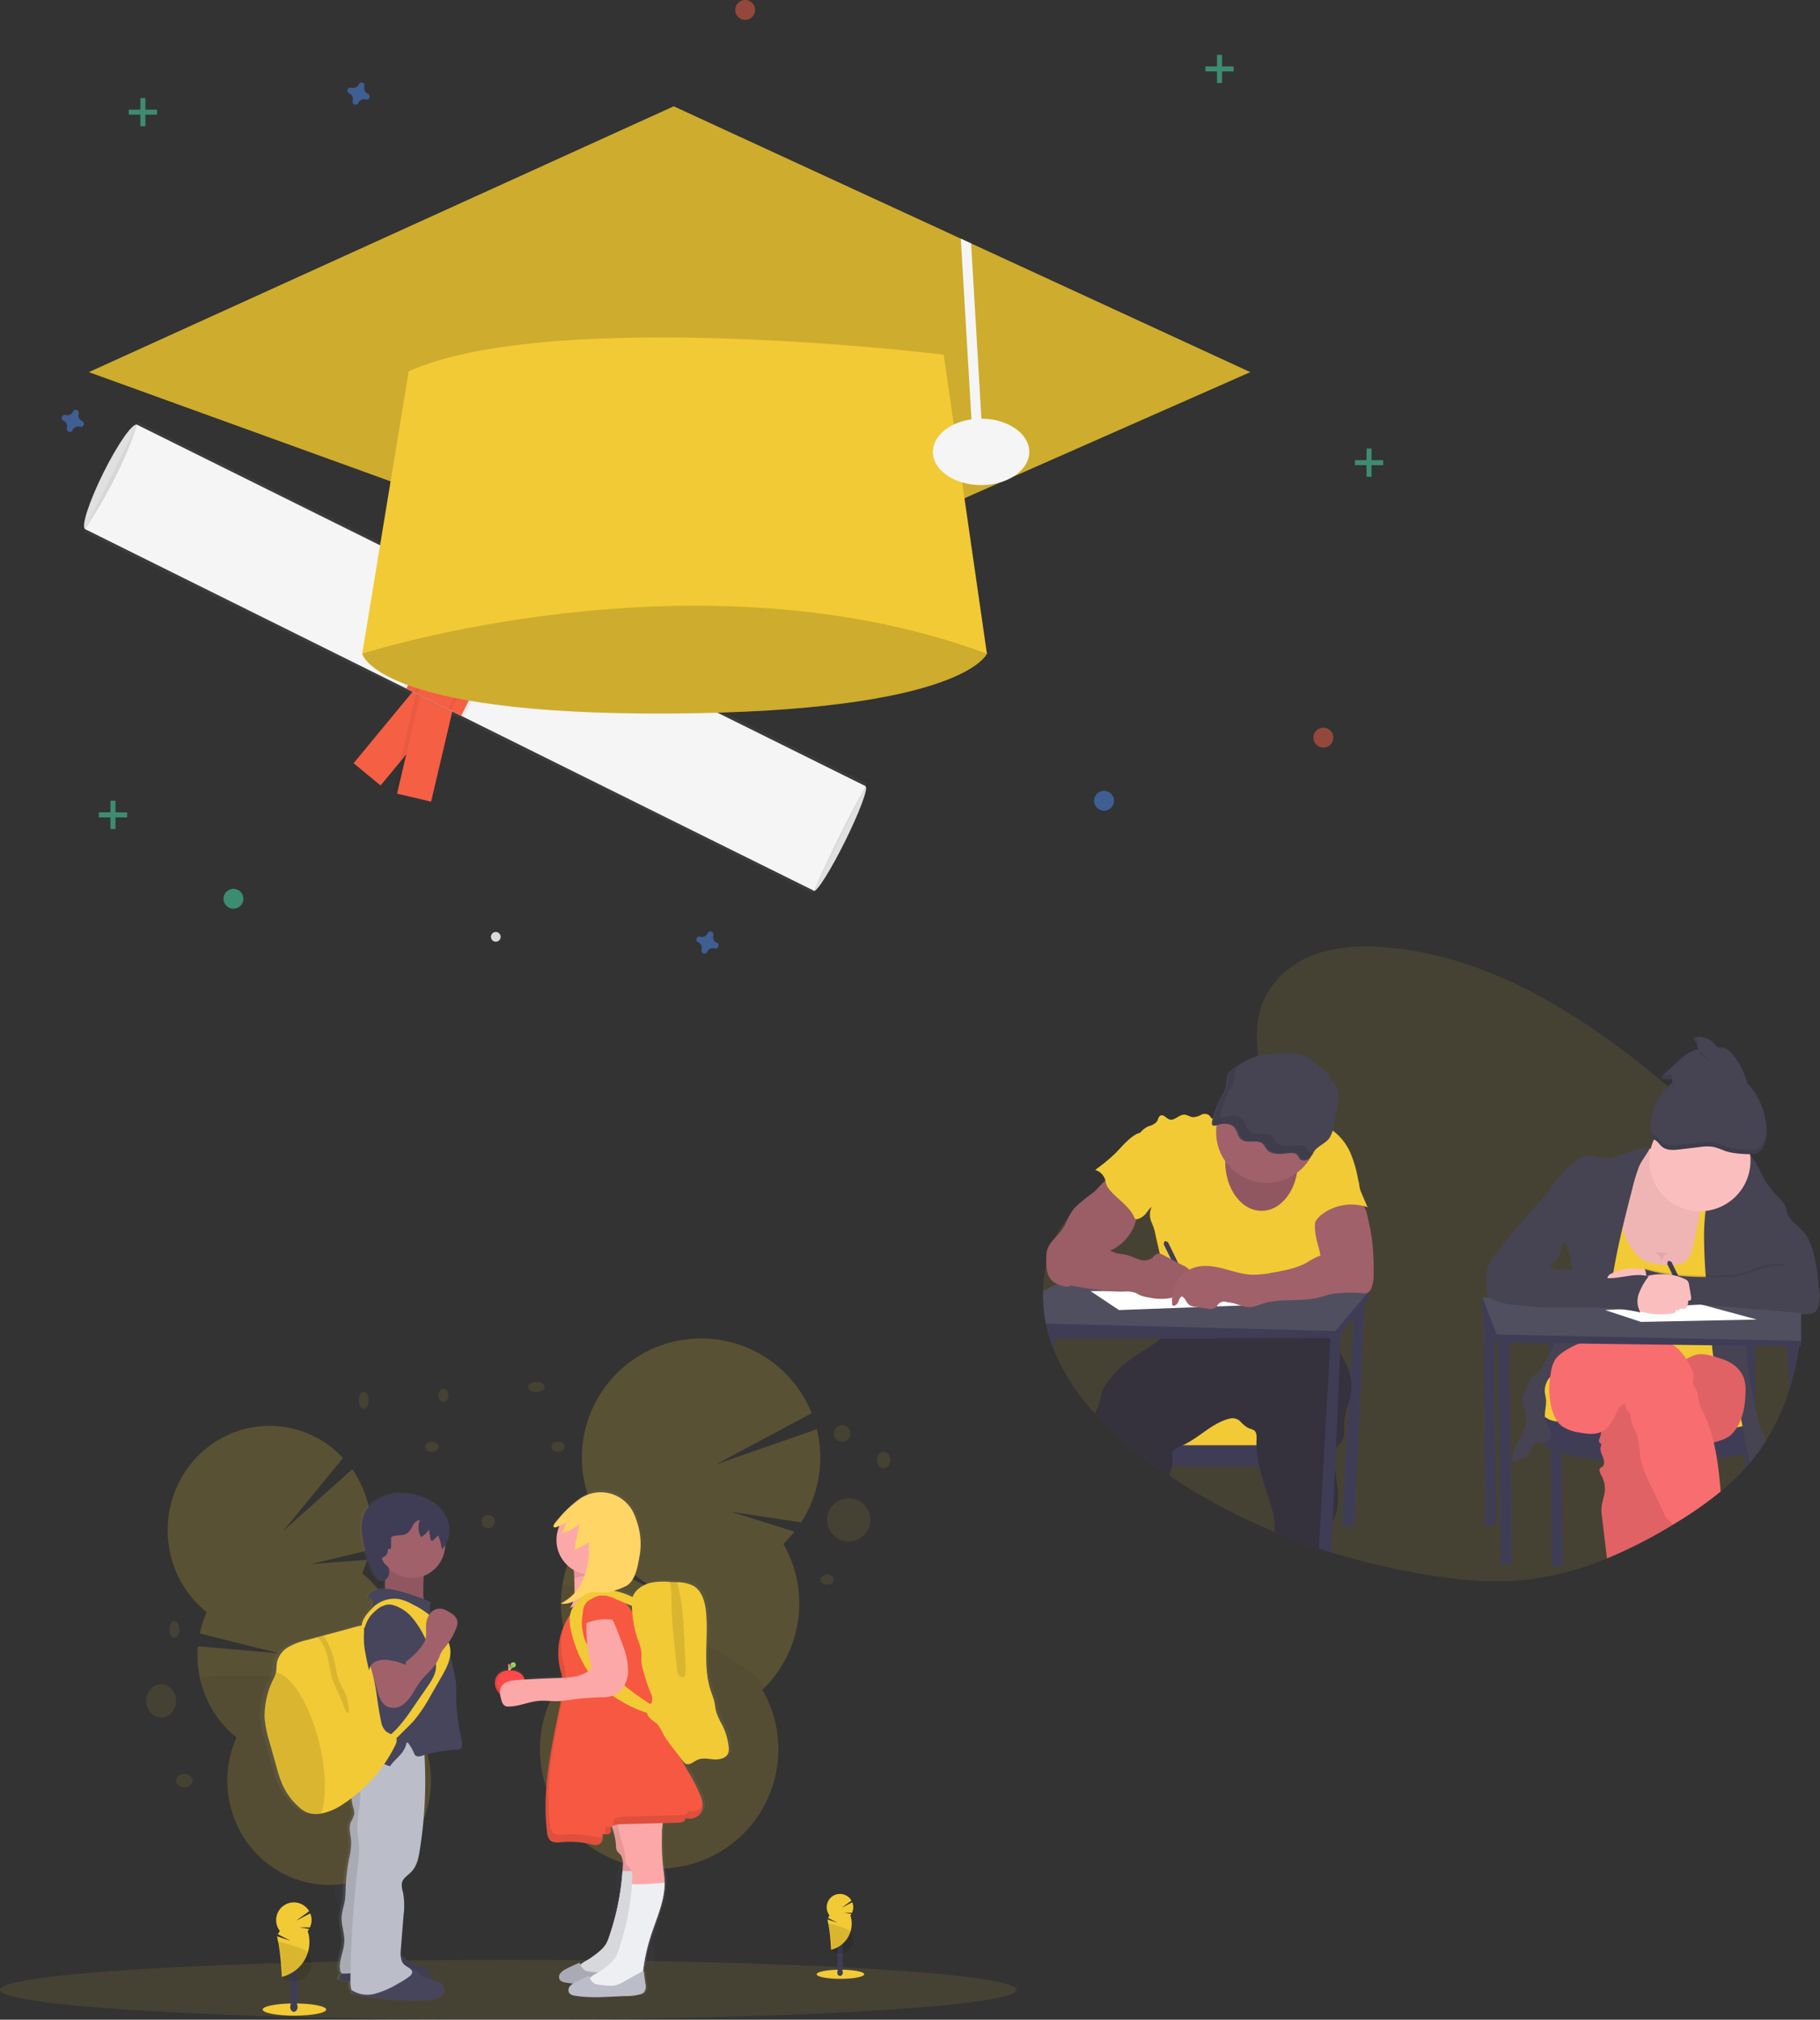 <svg xmlns="http://www.w3.org/2000/svg" xmlns:xlink="http://www.w3.org/1999/xlink" width="547.895" height="608.079" viewBox="0 0 547.895 608.079">
  <rect x="0" y="0" width="547.895" height="608.079" fill="#333333" stroke="none"/>
  <defs>
    <linearGradient id="linear-gradient" x1="-11.741" y1="5.084" x2="-11.741" y2="4.933" gradientUnits="objectBoundingBox">
      <stop offset="0" stop-color="gray" stop-opacity="0.251"/>
      <stop offset="0.535" stop-color="gray" stop-opacity="0.122"/>
      <stop offset="1" stop-color="gray" stop-opacity="0.102"/>
    </linearGradient>
    <linearGradient id="linear-gradient-2" x1="0.5" y1="1" x2="0.5" gradientUnits="objectBoundingBox">
      <stop offset="0" stop-color="gray" stop-opacity="0.251"/>
      <stop offset="0.54" stop-color="gray" stop-opacity="0.122"/>
      <stop offset="1" stop-color="gray" stop-opacity="0.102"/>
    </linearGradient>
    <linearGradient id="linear-gradient-3" x1="0.5" y1="1" x2="0.5" y2="0" xlink:href="#linear-gradient-2"/>
  </defs>
  <g id="Group_387" data-name="Group 387" transform="translate(-846 -138.921)">
    <g id="undraw_Graduation_ktn0" transform="translate(864.557 138.921)">
      <ellipse id="Ellipse_2" data-name="Ellipse 2" cx="17.553" cy="2.633" rx="17.553" ry="2.633" transform="translate(4.726 158.146) rotate(-63.611)" fill="#e0e0e0"/>
      <ellipse id="Ellipse_3" data-name="Ellipse 3" cx="17.553" cy="1.789" rx="17.553" ry="1.789" transform="translate(224.816 267.45) rotate(-63.611)" fill="#e0e0e0"/>
      <rect id="Rectangle_132" data-name="Rectangle 132" width="10.532" height="35.106" transform="translate(110.241 202.711) rotate(39.547)" fill="#f55f44"/>
      <rect id="Rectangle_133" data-name="Rectangle 133" width="11.85" height="35.106" transform="translate(111.224 241.359) rotate(-166.769)" opacity="0.05"/>
      <rect id="Rectangle_134" data-name="Rectangle 134" width="10.532" height="35.106" transform="translate(111.224 241.359) rotate(-166.769)" fill="#f55f44"/>
      <rect id="Rectangle_135" data-name="Rectangle 135" width="36.862" height="244.868" transform="translate(6.694 160.102) rotate(-63.611)" fill="url(#linear-gradient)"/>
      <path id="Path_60" data-name="Path 60" d="M435.777,558.915c-4.293-2.059-222.5-110.4-219.351-108.835,12.111-18.485,15.6-31.448,15.6-31.448L451.381,527.467S443.678,540.986,435.777,558.915Z" transform="translate(-209.343 -290.763)" fill="#f5f5f5"/>
      <rect id="Rectangle_136" data-name="Rectangle 136" width="20.186" height="35.106" transform="translate(118.604 175.461) rotate(26.389)" opacity="0.05"/>
      <rect id="Rectangle_137" data-name="Rectangle 137" width="18.431" height="35.106" transform="translate(119.39 175.851) rotate(26.389)" fill="#f55f44"/>
      <rect id="Rectangle_138" data-name="Rectangle 138" width="12.287" height="35.106" transform="translate(121.748 177.021) rotate(26.389)" opacity="0.05"/>
      <rect id="Rectangle_139" data-name="Rectangle 139" width="10.532" height="35.106" transform="translate(122.535 177.411) rotate(26.389)" fill="#f55f44"/>
      <circle id="Ellipse_4" data-name="Ellipse 4" cx="1.463" cy="1.463" r="1.463" transform="translate(129.235 280.593)" fill="#dbdbdb"/>
      <g id="Group_310" data-name="Group 310" transform="translate(11.203 241.081)" opacity="0.5">
        <rect id="Rectangle_140" data-name="Rectangle 140" width="1.501" height="8.503" transform="translate(3.501)" fill="#47e6b1"/>
        <rect id="Rectangle_141" data-name="Rectangle 141" width="1.501" height="8.503" transform="translate(8.503 3.501) rotate(90)" fill="#47e6b1"/>
      </g>
      <g id="Group_311" data-name="Group 311" transform="translate(389.329 135.045)" opacity="0.5">
        <rect id="Rectangle_142" data-name="Rectangle 142" width="1.501" height="8.503" transform="translate(3.501)" fill="#47e6b1"/>
        <rect id="Rectangle_143" data-name="Rectangle 143" width="1.501" height="8.503" transform="translate(8.503 3.501) rotate(90)" fill="#47e6b1"/>
      </g>
      <g id="Group_312" data-name="Group 312" transform="translate(20.206 29.51)" opacity="0.5">
        <rect id="Rectangle_144" data-name="Rectangle 144" width="1.501" height="8.503" transform="translate(3.501)" fill="#47e6b1"/>
        <rect id="Rectangle_145" data-name="Rectangle 145" width="1.501" height="8.503" transform="translate(8.503 3.501) rotate(90)" fill="#47e6b1"/>
      </g>
      <g id="Group_313" data-name="Group 313" transform="translate(344.314 16.506)" opacity="0.5">
        <rect id="Rectangle_146" data-name="Rectangle 146" width="1.501" height="8.503" transform="translate(3.501)" fill="#47e6b1"/>
        <rect id="Rectangle_147" data-name="Rectangle 147" width="1.501" height="8.503" transform="translate(8.503 3.501) rotate(90)" fill="#47e6b1"/>
      </g>
      <path id="Path_61" data-name="Path 61" d="M208.452,413.037a1.838,1.838,0,0,1-1.024-2.221.883.883,0,0,0,.04-.2h0a.922.922,0,0,0-1.656-.611h0a.884.884,0,0,0-.1.181,1.838,1.838,0,0,1-2.221,1.024.882.882,0,0,0-.2-.04h0a.922.922,0,0,0-.611,1.656h0a.884.884,0,0,0,.181.1,1.838,1.838,0,0,1,1.024,2.221.883.883,0,0,0-.04.2h0a.922.922,0,0,0,1.656.611h0a.884.884,0,0,0,.1-.181,1.838,1.838,0,0,1,2.221-1.024.885.885,0,0,0,.2.04h0a.922.922,0,0,0,.611-1.656h0a.884.884,0,0,0-.181-.1Z" transform="translate(-202.303 -286.266)" fill="#4d8af0" opacity="0.5"/>
      <path id="Path_62" data-name="Path 62" d="M380.452,216.037a1.838,1.838,0,0,1-1.024-2.221.884.884,0,0,0,.04-.2h0a.922.922,0,0,0-1.656-.611h0a.884.884,0,0,0-.1.181,1.838,1.838,0,0,1-2.221,1.024.883.883,0,0,0-.2-.04h0a.922.922,0,0,0-.611,1.656h0a.882.882,0,0,0,.181.1,1.838,1.838,0,0,1,1.024,2.221.884.884,0,0,0-.04.2h0a.922.922,0,0,0,1.656.611h0a.884.884,0,0,0,.1-.181,1.838,1.838,0,0,1,2.221-1.024.884.884,0,0,0,.2.04h0a.922.922,0,0,0,.611-1.656h0a.884.884,0,0,0-.181-.1Z" transform="translate(-288.274 -187.799)" fill="#4d8af0" opacity="0.5"/>
      <path id="Path_63" data-name="Path 63" d="M590.452,727.037a1.838,1.838,0,0,1-1.024-2.221.883.883,0,0,0,.04-.2h0a.922.922,0,0,0-1.656-.611h0a.888.888,0,0,0-.1.181,1.838,1.838,0,0,1-2.221,1.024.882.882,0,0,0-.2-.04h0a.922.922,0,0,0-.611,1.656h0a.879.879,0,0,0,.181.1,1.838,1.838,0,0,1,1.024,2.221.892.892,0,0,0-.04.2h0a.922.922,0,0,0,1.656.611h0a.88.88,0,0,0,.1-.181,1.838,1.838,0,0,1,2.221-1.024.889.889,0,0,0,.2.04h0a.922.922,0,0,0,.611-1.656h0A.885.885,0,0,0,590.452,727.037Z" transform="translate(-393.239 -443.214)" fill="#4d8af0" opacity="0.5"/>
      <circle id="Ellipse_5" data-name="Ellipse 5" cx="3.001" cy="3.001" r="3.001" transform="translate(376.825 219.073)" fill="#f55f44" opacity="0.5"/>
      <circle id="Ellipse_6" data-name="Ellipse 6" cx="3.001" cy="3.001" r="3.001" transform="translate(310.803 238.079)" fill="#4d8af0" opacity="0.5"/>
      <circle id="Ellipse_7" data-name="Ellipse 7" cx="3.001" cy="3.001" r="3.001" transform="translate(48.716 267.589)" fill="#47e6b1" opacity="0.5"/>
      <circle id="Ellipse_8" data-name="Ellipse 8" cx="3.001" cy="3.001" r="3.001" transform="translate(202.767)" fill="#f55f44" opacity="0.5"/>
      <path id="Path_64" data-name="Path 64" d="M395.2,479.995,383.2,498s4,18.506,92.531,18.006S571.26,498,571.26,498l-16.505-24.008-50.517-34.512Z" transform="translate(-292.718 -301.185)" fill="#f2ca35"/>
      <path id="Path_65" data-name="Path 65" d="M395.2,479.995,383.2,498s4,18.506,92.531,18.006S571.26,498,571.26,498l-16.505-24.008-50.517-34.512Z" transform="translate(-292.718 -301.185)" opacity="0.15"/>
      <path id="Path_66" data-name="Path 66" d="M366.011,144.027,208.458,213.55,16.394,144.027,192.453,64l86.424,39.848,3.1,1.43Z" transform="translate(-8.192 -31.989)" fill="#f2ca35"/>
      <path id="Path_67" data-name="Path 67" d="M366.011,144.027,208.458,213.55,16.394,144.027,192.453,64l86.424,39.848,3.1,1.43Z" transform="translate(-8.192 -31.989)" opacity="0.15"/>
      <path id="Path_68" data-name="Path 68" d="M547.541,200.514l-3,.18-3.356-57.024,3.1,1.43Z" transform="translate(-270.499 -71.811)" fill="#f5f5f5"/>
      <path id="Path_69" data-name="Path 69" d="M397.2,376.3l-14,85.028s100.534-32.511,188.063,0l-13-90.03S440.716,356.794,397.2,376.3Z" transform="translate(-292.718 -264.513)" fill="#f2ca35"/>
      <ellipse id="Ellipse_9" data-name="Ellipse 9" cx="14.505" cy="10.003" rx="14.505" ry="10.003" transform="translate(262.287 126.042)" fill="#f5f5f5"/>
    </g>
    <g id="undraw_true_friends_c94g" transform="translate(845.885 541.884)">
      <g id="Group_314" data-name="Group 314" transform="translate(50.593 26.316)" opacity="0.2">
        <path id="Path_70" data-name="Path 70" d="M432.758,728.475a12.049,12.049,0,0,0,.611,1.845q5.9-2.317,11.928-4.442c-.034-.167-.068-.342-.11-.515a10.445,10.445,0,0,0-2.507-4.764,5.911,5.911,0,0,0-5.692-2.017,6.08,6.08,0,0,0-4.145,4.47A10.579,10.579,0,0,0,432.758,728.475Z" transform="translate(-377.385 -566.249)" fill="#3f3d56"/>
        <ellipse id="Ellipse_10" data-name="Ellipse 10" cx="6.405" cy="8.57" rx="6.405" ry="8.57" transform="translate(51.035 143.52) rotate(-12.59)" fill="#3f3d56"/>
        <ellipse id="Ellipse_11" data-name="Ellipse 11" cx="6.405" cy="8.57" rx="6.405" ry="8.57" transform="translate(48.613 133.33) rotate(-12.59)" fill="#3f3d56"/>
        <ellipse id="Ellipse_12" data-name="Ellipse 12" cx="6.405" cy="8.57" rx="6.405" ry="8.57" transform="translate(46.185 123.147) rotate(-12.59)" fill="#3f3d56"/>
        <ellipse id="Ellipse_13" data-name="Ellipse 13" cx="6.405" cy="8.57" rx="6.405" ry="8.57" transform="translate(43.757 112.961) rotate(-12.59)" fill="#3f3d56"/>
        <path id="Path_71" data-name="Path 71" d="M296.366,224.911a31.564,31.564,0,0,0,1.488-4.068l-16.975,1.335,17.694-4.281a32.057,32.057,0,0,0-.314-13.433,31.686,31.686,0,0,0-4.875-10.872l-20.709,18.517L290.6,190.191a30.127,30.127,0,0,0-29.392-8.77c-16.44,4.111-26.515,21.1-22.5,37.939a31.33,31.33,0,0,0,10.861,17.258,32.005,32.005,0,0,0-2.074,6.405L271.379,249l-24.45-2.119a32.1,32.1,0,0,0,.758,10.185,31.359,31.359,0,0,0,10.864,17.258,31.927,31.927,0,0,0-1.879,20.446c4.012,16.842,20.591,27.16,37.031,23.052s26.515-21.094,22.5-37.936a31.358,31.358,0,0,0-10.864-17.258,31.927,31.927,0,0,0,1.879-20.446A31.338,31.338,0,0,0,296.366,224.911Z" transform="translate(-237.827 -180.514)" fill="#f2ca35"/>
        <path id="Path_72" data-name="Path 72" d="M272.68,447.334a31.359,31.359,0,0,0,10.864,17.258,31.927,31.927,0,0,0-1.879,20.446c4.012,16.842,20.591,27.16,37.031,23.052S345.211,487,341.2,470.154A31.358,31.358,0,0,0,330.335,452.9C333.091,446.712,271.865,443.92,272.68,447.334Z" transform="translate(-262.814 -370.79)" opacity="0.1"/>
      </g>
      <g id="Group_315" data-name="Group 315" transform="translate(162.663 0.001)" opacity="0.2">
        <path id="Path_73" data-name="Path 73" d="M702.917,720.865a13.216,13.216,0,0,0-.122,2.224q7.4.119,14.853.5c.034-.2.068-.393.1-.594a11.788,11.788,0,0,0-.693-6.148,6.508,6.508,0,0,0-11.73-1.695A11.809,11.809,0,0,0,702.917,720.865Z" transform="translate(-683.314 -535.433)" fill="#3f3d56"/>
        <ellipse id="Ellipse_14" data-name="Ellipse 14" cx="9.806" cy="7.492" rx="9.806" ry="7.492" transform="translate(19.921 183.279) rotate(-81.82)" fill="#3f3d56"/>
        <ellipse id="Ellipse_15" data-name="Ellipse 15" cx="9.806" cy="7.492" rx="9.806" ry="7.492" transform="translate(21.626 171.415) rotate(-81.82)" fill="#3f3d56"/>
        <ellipse id="Ellipse_16" data-name="Ellipse 16" cx="9.806" cy="7.492" rx="9.806" ry="7.492" transform="translate(23.33 159.554) rotate(-81.82)" fill="#3f3d56"/>
        <ellipse id="Ellipse_17" data-name="Ellipse 17" cx="9.806" cy="7.492" rx="9.806" ry="7.492" transform="translate(25.037 147.69) rotate(-81.82)" fill="#3f3d56"/>
        <path id="Path_74" data-name="Path 74" d="M707.211,149.352a35.451,35.451,0,0,0,3.344-3.678l-19.02-5.975,21.046,3.183a35.953,35.953,0,0,0,4.722-28.043l-30.374,10.592,28.823-15.419a35.882,35.882,0,1,0-64.369,31.319,35.953,35.953,0,0,0-4.971,5.893L669.812,164l-25.663-12.924a35.9,35.9,0,0,0,.922,34.176,35.879,35.879,0,1,0,55.828,8.023,35.885,35.885,0,0,0,6.312-43.92Z" transform="translate(-633.95 -87.501)" fill="#f2ca35"/>
        <path id="Path_75" data-name="Path 75" d="M640.627,350.59a35.735,35.735,0,0,0,4.445,23.052,35.879,35.879,0,1,0,55.828,8.023C706.529,376.3,641.2,346.6,640.627,350.59Z" transform="translate(-633.95 -275.895)" opacity="0.1"/>
      </g>
      <ellipse id="Ellipse_18" data-name="Ellipse 18" cx="153" cy="9" rx="153" ry="9" transform="translate(0.115 187.116)" fill="#f2ca35" opacity="0.1"/>
      <ellipse id="Ellipse_19" data-name="Ellipse 19" cx="7.158" cy="1.378" rx="7.158" ry="1.378" transform="translate(245.967 190.055)" fill="#f2ca35"/>
      <ellipse id="Ellipse_20" data-name="Ellipse 20" cx="0.835" cy="1.092" rx="0.835" ry="1.092" transform="translate(252.172 189.758)" fill="#3f3d56"/>
      <ellipse id="Ellipse_21" data-name="Ellipse 21" cx="0.835" cy="1.092" rx="0.835" ry="1.092" transform="translate(252.172 188.423)" fill="#3f3d56"/>
      <ellipse id="Ellipse_22" data-name="Ellipse 22" cx="0.835" cy="1.092" rx="0.835" ry="1.092" transform="translate(252.172 187.09)" fill="#3f3d56"/>
      <ellipse id="Ellipse_23" data-name="Ellipse 23" cx="0.835" cy="1.092" rx="0.835" ry="1.092" transform="translate(252.172 185.758)" fill="#3f3d56"/>
      <ellipse id="Ellipse_24" data-name="Ellipse 24" cx="0.835" cy="1.092" rx="0.835" ry="1.092" transform="translate(252.172 184.422)" fill="#3f3d56"/>
      <ellipse id="Ellipse_25" data-name="Ellipse 25" cx="0.835" cy="1.092" rx="0.835" ry="1.092" transform="translate(252.172 183.09)" fill="#3f3d56"/>
      <ellipse id="Ellipse_26" data-name="Ellipse 26" cx="0.835" cy="1.092" rx="0.835" ry="1.092" transform="translate(252.172 181.757)" fill="#3f3d56"/>
      <path id="Path_76" data-name="Path 76" d="M946.2,685.13a3.844,3.844,0,0,0,.311-.458l-2.19-.359,2.368.017a4.006,4.006,0,0,0,.076-3.163l-3.177,1.649,2.931-2.156a3.995,3.995,0,1,0-6.595,4.47,4.08,4.08,0,0,0-.456.727l2.829,1.477-3.03-1.018a49.111,49.111,0,0,1,1.085,9.152,8.082,8.082,0,0,0,5.846-10.334Z" transform="translate(-690.076 -511.405)" fill="#f2ca35"/>
      <path id="Path_77" data-name="Path 77" d="M939.085,710.121a15.976,15.976,0,0,1,1.278,7.867,3.992,3.992,0,0,0,5.846-5.4C946.75,711.909,939.085,709.674,939.085,710.121Z" transform="translate(-690.091 -533.929)" opacity="0.1"/>
      <ellipse id="Ellipse_27" data-name="Ellipse 27" cx="9.563" cy="1.839" rx="9.563" ry="1.839" transform="translate(79.188 200.215)" fill="#f2ca35"/>
      <ellipse id="Ellipse_28" data-name="Ellipse 28" cx="1.115" cy="1.457" rx="1.115" ry="1.457" transform="translate(87.475 199.816)" fill="#3f3d56"/>
      <ellipse id="Ellipse_29" data-name="Ellipse 29" cx="1.115" cy="1.457" rx="1.115" ry="1.457" transform="translate(87.475 198.033)" fill="#3f3d56"/>
      <ellipse id="Ellipse_30" data-name="Ellipse 30" cx="1.115" cy="1.457" rx="1.115" ry="1.457" transform="translate(87.475 196.251)" fill="#3f3d56"/>
      <ellipse id="Ellipse_31" data-name="Ellipse 31" cx="1.115" cy="1.457" rx="1.115" ry="1.457" transform="translate(87.475 194.472)" fill="#3f3d56"/>
      <ellipse id="Ellipse_32" data-name="Ellipse 32" cx="1.115" cy="1.457" rx="1.115" ry="1.457" transform="translate(87.475 192.689)" fill="#3f3d56"/>
      <ellipse id="Ellipse_33" data-name="Ellipse 33" cx="1.115" cy="1.457" rx="1.115" ry="1.457" transform="translate(87.475 190.907)" fill="#3f3d56"/>
      <ellipse id="Ellipse_34" data-name="Ellipse 34" cx="1.115" cy="1.457" rx="1.115" ry="1.457" transform="translate(87.475 189.127)" fill="#3f3d56"/>
      <path id="Path_78" data-name="Path 78" d="M362.7,696.254a5.64,5.64,0,0,0,.413-.611l-2.923-.481,3.163.025a5.33,5.33,0,0,0,.1-4.227l-4.244,2.2,3.913-2.863a5.333,5.333,0,1,0-8.81,5.969,5.456,5.456,0,0,0-.608.973l3.8,1.98-4.051-1.358a69.689,69.689,0,0,1,1.423,12.221,10.8,10.8,0,0,0,7.811-13.808Z" transform="translate(-269.937 -517.86)" fill="#f2ca35"/>
      <path id="Path_79" data-name="Path 79" d="M353.178,729.5a21.442,21.442,0,0,1,1.706,10.512A5.333,5.333,0,0,0,362.7,732.8C363.417,731.892,353.178,728.9,353.178,729.5Z" transform="translate(-269.944 -547.812)" opacity="0.1"/>
      <path id="Path_80" data-name="Path 80" d="M396.7,326.116a74.82,74.82,0,0,1-1.661-11.4c-.079-2.263.079-4.566-.212-6.824-.144-1.109-.4-2.2-.645-3.287l-1-4.36a7.281,7.281,0,0,0-.1-2.509,8.769,8.769,0,0,0-.4-1.276,19.806,19.806,0,0,0,2.294-4.244,4.233,4.233,0,0,0,.39-2.119c-.2-1.378-1.539-2.286-2.781-2.965a6.106,6.106,0,0,0-2.4-.871,3.907,3.907,0,0,0-3.169,1.415,6.884,6.884,0,0,1,.2-3.347c-.738-.331-1.482-.642-2.232-.945a20.488,20.488,0,0,1-.113-2.945c.017-1.18.037-2.371.1-3.553a10.5,10.5,0,0,0,6.9-9.8v-.359a8.51,8.51,0,0,0,.73-6.53A11.5,11.5,0,0,0,387,253.6a19.306,19.306,0,0,0-8.635-2.156,12.423,12.423,0,0,0-3,.19,14.494,14.494,0,0,0-3.061,1.132,12.908,12.908,0,0,0-4.125,2.637c-1.944,2.074-2.379,5.121-2.167,7.922a35.217,35.217,0,0,0,2.931,10.66,13.093,13.093,0,0,0,1.754,3.245,1.859,1.859,0,0,0,2.481.269,27.153,27.153,0,0,0-.062,2.716,6.855,6.855,0,0,0-4.266,1.064,1.913,1.913,0,0,0-.979,1.726,1.6,1.6,0,0,1,1.545,1.372,2.963,2.963,0,0,1-.535,1.7c-.127.232-.255.467-.385.7-1.216,1.3-2.464,2.931-2.575,4.546a5.679,5.679,0,0,0-.591.088c-1.1.2-2.2.58-3.285.863l-7.842,2.065-1.938.538-3.112.82a22.017,22.017,0,0,0-5.755,2.1,7.211,7.211,0,0,0-3.6,4.671c-.175.985-.068,2.009-.283,2.985a.51.51,0,0,1-.028.13,9.552,9.552,0,0,1-.721,1.785,24.639,24.639,0,0,0-2.773,11.817,34.439,34.439,0,0,0,1.533,7.356q1.078,3.7,2.128,7.4a38.821,38.821,0,0,0,1.751,5.177,19.946,19.946,0,0,0,5.242,7.008,9.258,9.258,0,0,0,2.094,1.415,7.614,7.614,0,0,0,3.678.6c.339-.023.673-.059,1-.113a18.309,18.309,0,0,0,6.776-2.874q1.3-.826,2.546-1.74a16.154,16.154,0,0,0,.566,2.807,5.028,5.028,0,0,1,.337,1.932,10.386,10.386,0,0,1-1.106,2.512c-.727,1.8.02,3.817.141,5.752a21.1,21.1,0,0,1-.679,5.4,56.361,56.361,0,0,0-1.044,9.031,27.328,27.328,0,0,1-.226,3.435c-.263,1.607-.88,3.157-.987,4.781-.164,2.529.928,5,.829,7.537-.116,2.973-1.862,5.862-1.253,8.77.076.365.283.787.617.88l-.164.15c-.5.464-.987,1.321-.419,1.7a1.112,1.112,0,0,0,.427.147c.88.184,1.765.351,2.651.506a8.2,8.2,0,0,0,.306,2.422c.161.116.325.221.489.32a.653.653,0,0,0,.178.849,1.112,1.112,0,0,0,.427.147A92.366,92.366,0,0,0,386,404.317a8.026,8.026,0,0,0,3.853-.826,2.78,2.78,0,0,0,1.361-3.316c-.478-1.052-1.729-1.508-2.852-1.859l-1.318-.407a2.264,2.264,0,0,0,.119-1.98c-.478-1.052-1.729-1.508-2.852-1.859l-3.036-.942a2.98,2.98,0,0,1-1.1-.518,6,6,0,0,1-.6-.7,3.4,3.4,0,0,0-1.655-1.038,12.874,12.874,0,0,1,.042-1.93L378.8,378.7a22.183,22.183,0,0,0-.164-6.951,6.228,6.228,0,0,1-.354-2.784c.331-1.505,1.915-2.343,3-3.46,1.63-1.7,2.136-4.111,2.509-6.408a129.367,129.367,0,0,0,1.449-28.691,45.831,45.831,0,0,1,10.417-1.675,1.075,1.075,0,0,0,1.081-.869A3.492,3.492,0,0,0,396.7,326.116Zm-16.933.5c.02-.1.042-.2.059-.3l.235.3Z" transform="translate(-257.603 -205.047)" fill="url(#linear-gradient-2)"/>
      <path id="Path_81" data-name="Path 81" d="M466.62,323.074c-.074.985-.422,1.93-.549,2.911-.144,1.081-.017,2.181-.088,3.27a4.158,4.158,0,0,1-1.214,2.945,57.189,57.189,0,0,1,14.123,3.056c-1.378-1.7-1.415-4.068-1.381-6.247.045-3.222.1-6.507,1.154-9.548a23.239,23.239,0,0,0-9.546-.125c-.685.136-2.758.051-3.067.69C465.831,320.5,466.671,322.361,466.62,323.074Z" transform="translate(-349.971 -253.434)" fill="#a1616a"/>
      <path id="Path_82" data-name="Path 82" d="M466.62,323.074c-.074.985-.422,1.93-.549,2.911-.144,1.081-.017,2.181-.088,3.27a4.158,4.158,0,0,1-1.214,2.945,57.189,57.189,0,0,1,14.123,3.056c-1.378-1.7-1.415-4.068-1.381-6.247.045-3.222.1-6.507,1.154-9.548a23.239,23.239,0,0,0-9.546-.125c-.685.136-2.758.051-3.067.69C465.831,320.5,466.671,322.361,466.62,323.074Z" transform="translate(-349.971 -253.434)" opacity="0.1"/>
      <path id="Path_83" data-name="Path 83" d="M440.678,744.787a5.879,5.879,0,0,0,.566.71,2.845,2.845,0,0,0,1.078.518l2.965.942c1.1.351,2.323.8,2.79,1.856a2.8,2.8,0,0,1-1.333,3.31,7.728,7.728,0,0,1-3.766.826,88.593,88.593,0,0,1-21.669-1.836,1.132,1.132,0,0,1-.416-.147c-.566-.382-.082-1.236.407-1.7,1.91-1.811,3.986-3.709,6.586-4.128,1.366-.223,2.739-.133,4.1-.458.976-.235,1.9-.639,2.872-.88C436.669,743.359,439.382,743.2,440.678,744.787Z" transform="translate(-318.325 -557.906)" fill="#46455b"/>
      <path id="Path_84" data-name="Path 84" d="M440.678,744.787a5.879,5.879,0,0,0,.566.71,2.845,2.845,0,0,0,1.078.518l2.965.942c1.1.351,2.323.8,2.79,1.856a2.8,2.8,0,0,1-1.333,3.31,7.728,7.728,0,0,1-3.766.826,88.593,88.593,0,0,1-21.669-1.836,1.132,1.132,0,0,1-.416-.147c-.566-.382-.082-1.236.407-1.7,1.91-1.811,3.986-3.709,6.586-4.128,1.366-.223,2.739-.133,4.1-.458.976-.235,1.9-.639,2.872-.88C436.669,743.359,439.382,743.2,440.678,744.787Z" transform="translate(-318.325 -557.906)" opacity="0.1"/>
      <path id="Path_85" data-name="Path 85" d="M426.067,516.144a17.982,17.982,0,0,0-.255,12.027c-.987-.108-1.415,1.228-1.389,2.224a16.472,16.472,0,0,0,.625,4.1,5.136,5.136,0,0,1,.331,1.929,10.459,10.459,0,0,1-1.084,2.51c-.707,1.8.02,3.811.141,5.743a21.41,21.41,0,0,1-.668,5.392,57.5,57.5,0,0,0-1.018,9.017,27.2,27.2,0,0,1-.224,3.432c-.255,1.607-.849,3.155-.962,4.776-.161,2.524.905,5,.809,7.528-.113,2.968-1.822,5.854-1.225,8.77.085.41.314.894.736.9,4.266.054,8.253-1.132,12.474-.512.43-9.766.849-19.578,2.773-29.166,1.7-8.536,4.575-16.975,4.306-25.677-.156-4.977-1.338-9.857-2.057-14.785A19.45,19.45,0,0,0,426.067,516.144Z" transform="translate(-318.602 -393.253)" fill="#bbbdc8"/>
      <path id="Path_86" data-name="Path 86" d="M426.067,516.144a17.982,17.982,0,0,0-.255,12.027c-.987-.108-1.415,1.228-1.389,2.224a16.472,16.472,0,0,0,.625,4.1,5.136,5.136,0,0,1,.331,1.929,10.459,10.459,0,0,1-1.084,2.51c-.707,1.8.02,3.811.141,5.743a21.41,21.41,0,0,1-.668,5.392,57.5,57.5,0,0,0-1.018,9.017,27.2,27.2,0,0,1-.224,3.432c-.255,1.607-.849,3.155-.962,4.776-.161,2.524.905,5,.809,7.528-.113,2.968-1.822,5.854-1.225,8.77.085.41.314.894.736.9,4.266.054,8.253-1.132,12.474-.512.43-9.766.849-19.578,2.773-29.166,1.7-8.536,4.575-16.975,4.306-25.677-.156-4.977-1.338-9.857-2.057-14.785A19.45,19.45,0,0,0,426.067,516.144Z" transform="translate(-318.602 -393.253)" opacity="0.1"/>
      <path id="Path_87" data-name="Path 87" d="M454.678,759.787a5.869,5.869,0,0,0,.566.71,2.848,2.848,0,0,0,1.078.518l2.965.942c1.1.351,2.323.8,2.789,1.856a2.8,2.8,0,0,1-1.333,3.31,7.727,7.727,0,0,1-3.766.826,88.593,88.593,0,0,1-21.669-1.836,1.129,1.129,0,0,1-.416-.147c-.566-.382-.082-1.236.407-1.7,1.91-1.811,3.986-3.709,6.586-4.128,1.367-.223,2.739-.133,4.1-.458.976-.235,1.9-.639,2.872-.88C450.669,758.359,453.382,758.2,454.678,759.787Z" transform="translate(-328.364 -568.663)" fill="#46455b"/>
      <path id="Path_88" data-name="Path 88" d="M435.609,517.941a7.261,7.261,0,0,0-1.267,5.053,21.128,21.128,0,0,0,1.33,5.149c-.778.716-.617,1.949-.515,3,.371,3.91-.987,7.811-.789,11.732.082,1.65.441,3.276.526,4.926a31.651,31.651,0,0,1-.351,5.4,321.848,321.848,0,0,0-2.263,34.541,11.164,11.164,0,0,0,.283,3.163,8.59,8.59,0,0,0,7.13,1.151,26.958,26.958,0,0,0,6.994-3.072,21.594,21.594,0,0,0,3.463-2.235,1.848,1.848,0,0,0,.7-.956c.238-1.132-1.335-1.644-2.238-2.377-1.313-1.067-1.293-3.041-1.157-4.728l.82-10.23a22.651,22.651,0,0,0-.158-6.943,6.453,6.453,0,0,1-.348-2.781c.323-1.5,1.873-2.337,2.928-3.454,1.6-1.7,2.088-4.105,2.456-6.4a132.217,132.217,0,0,0,1.1-32.88c-2.079.721-4.544.328-6.736.5s-4.371.9-6.592.962C439.067,517.5,436.747,516.481,435.609,517.941Z" transform="translate(-326.672 -394.77)" fill="#bbbdc8"/>
      <circle id="Ellipse_35" data-name="Ellipse 35" cx="10" cy="10" r="10" transform="translate(114.115 52.116)" fill="#a1616a"/>
      <path id="Path_89" data-name="Path 89" d="M453.609,357.9a56.337,56.337,0,0,0-10.442-3.6c-2.529-.6-5.418-.965-7.531.549a1.9,1.9,0,0,0-.956,1.726,1.573,1.573,0,0,1,1.508,1.369,3,3,0,0,1-.521,1.7l-2.442,4.527a12.94,12.94,0,0,0-1.907,7.039l-.283,4.108a49.18,49.18,0,0,0-.119,7.772,25.378,25.378,0,0,1,.306,5.845c-.224,1.559-.883,3.022-1.253,4.555-.7,2.886-.379,6.049-1.729,8.7a2.62,2.62,0,0,1,1.751-.158c4.1.755,7.319,3.989,11.3,5.225,1-1.465,2.365-2.546,3.488-3.91a7.56,7.56,0,0,0,1.6-3.548,13.345,13.345,0,0,1,2.077,3.327,2.236,2.236,0,0,0,.453.829c.535.521,1.415.32,2.13.1a43.908,43.908,0,0,1,10.8-1.83,1.058,1.058,0,0,0,1.058-.869,3.5,3.5,0,0,0-.028-1.743,76.405,76.405,0,0,1-1.621-11.382c-.079-2.263.076-4.558-.209-6.815-.141-1.106-.388-2.2-.631-3.282l-2.02-8.977c-.113-.5-.651-.829-.88-1.29-.928-1.879-2.7-3.237-3.619-5.121A6.714,6.714,0,0,1,453.609,357.9Z" transform="translate(-323.776 -278.444)" fill="#46455b"/>
      <path id="Path_90" data-name="Path 90" d="M450.517,272.062a.693.693,0,0,1,.1-.419.944.944,0,0,1,.407-.252,2.147,2.147,0,0,0,1.2-2.294l.99-.207.031-3.449c1.471-.815,3.477-.2,4.86-1.157A6.58,6.58,0,0,0,459.755,262a2.989,2.989,0,0,1,2.128-1.714,6.06,6.06,0,0,0,.325,5.129,5.842,5.842,0,0,0,2.385-2.229l.492,2.829a.7.7,0,0,0,.209.461c.257.19.605-.048.832-.283l1.282-1.259a17.644,17.644,0,0,1,1.1,4.213A8.316,8.316,0,0,0,470.457,261a11.445,11.445,0,0,0-5.48-6.592,18.527,18.527,0,0,0-8.439-2.153,12,12,0,0,0-2.937.19,13.941,13.941,0,0,0-2.993,1.132,12.538,12.538,0,0,0-4.032,2.631c-1.9,2.071-2.328,5.115-2.119,7.922a35.885,35.885,0,0,0,2.866,10.646,13.132,13.132,0,0,0,1.714,3.242c1.146,1.451,3.961.246,3.6-2.623C452.39,273.349,450.517,274.139,450.517,272.062Z" transform="translate(-335.371 -205.63)" fill="#3f3d56"/>
      <path id="Path_91" data-name="Path 91" d="M380.227,429.071a44.39,44.39,0,0,1-15.688,17.711,17.709,17.709,0,0,1-6.623,2.872c-.325.054-.651.091-.982.113a7.327,7.327,0,0,1-3.585-.608,9.052,9.052,0,0,1-2.048-1.415,19.891,19.891,0,0,1-5.124-7,39.4,39.4,0,0,1-1.712-5.172q-1.041-3.695-2.077-7.393a34.691,34.691,0,0,1-1.5-7.356,25.043,25.043,0,0,1,2.71-11.8,9.732,9.732,0,0,0,.7-1.782.767.767,0,0,1,.028-.13c.2-.976.1-2,.283-2.982a7.18,7.18,0,0,1,3.519-4.665,21.111,21.111,0,0,1,5.627-2.1l3.036-.818,1.884-.506,7.664-2.062c1.061-.283,2.133-.659,3.211-.849,1.2-.226,1.194-.108,1.287,1.069a48.692,48.692,0,0,0,.566,6.343c.427,2.017,1.18,3.961,1.746,5.941,1.429,5,1.666,10.261,2.792,15.34a5.2,5.2,0,0,0,1.545,3.112c1.067.849,2.863,1.058,3.146,2.388A3.051,3.051,0,0,1,380.227,429.071Z" transform="translate(-261.119 -306.596)" fill="#f2ca35"/>
      <path id="Path_92" data-name="Path 92" d="M357.916,485.318c-.325.054-.651.091-.982.113a7.328,7.328,0,0,1-3.585-.6,9.051,9.051,0,0,1-2.048-1.415,19.891,19.891,0,0,1-5.124-7,39.4,39.4,0,0,1-1.712-5.172q-1.041-3.695-2.077-7.393a34.691,34.691,0,0,1-1.5-7.356,25.043,25.043,0,0,1,2.71-11.8,9.732,9.732,0,0,0,.7-1.782.768.768,0,0,1,.028-.13c4.617.812,10.157,9.645,13.014,21.219C359.452,472.663,359.543,480.633,357.916,485.318Z" transform="translate(-261.119 -342.272)" opacity="0.1"/>
      <path id="Path_93" data-name="Path 93" d="M406.582,426.827l-.772.133c-.795-2.088-1.587-4.179-2.518-6.21-.484-1.061-1.007-2.108-1.415-3.2-1.528-4.2-1.267-9.192-4.1-12.655a4.333,4.333,0,0,0-.688-.7l1.884-.506a25.553,25.553,0,0,1,3.435,8.519,33.995,33.995,0,0,0,.976,4.408,30.481,30.481,0,0,0,1.451,3.152A14.484,14.484,0,0,1,406.582,426.827Z" transform="translate(-301.439 -314.234)" opacity="0.1"/>
      <path id="Path_94" data-name="Path 94" d="M447.909,366.8a9.356,9.356,0,0,1,7.444-2.263,14.242,14.242,0,0,1,4.38,1.7,23.535,23.535,0,0,1,7.328,5.455,21.866,21.866,0,0,1,2.891,4.866,11.8,11.8,0,0,1,.849,2.379c.69,3.2-1,6.374-2.637,9.209l-3.14,5.449a47.073,47.073,0,0,1-4.776,7.223c-.866,1.013-1.816,1.949-2.764,2.886l-4.162,4.108a.622.622,0,0,1-.283.19.628.628,0,0,1-.489-.2l-1.375-1.095a23.391,23.391,0,0,0,3.514-2.979,47.23,47.23,0,0,0,4.75-6.136l4.578-6.637c1.338-1.944,2.736-4.082,2.586-6.436a9.9,9.9,0,0,0-.939-3.234q-1.18-2.77-2.563-5.452a27.7,27.7,0,0,0-3.658-5.681,11.9,11.9,0,0,0-5.545-3.726,4.617,4.617,0,0,0-2.009-.192c-1.488.246-2.546,1.525-3.488,2.713l-2.869,3.678c-.654.835-1.253,1.8-1.293.218C444.168,370.58,446.454,368.252,447.909,366.8Z" transform="translate(-335.246 -286.081)" fill="#f2ca35"/>
      <path id="Path_95" data-name="Path 95" d="M454.966,399.216c.566,2.178,1.4,4.651,3.5,5.477a4.8,4.8,0,0,0,4.51-.849,12.651,12.651,0,0,0,3.033-3.678,35.72,35.72,0,0,1,2.34-3.548c1.678-2.1,3.961-3.774,5.092-6.224.334-.73.566-1.511.945-2.212a13.832,13.832,0,0,1,1.369-1.831,19.842,19.842,0,0,0,3.087-5.358,4.309,4.309,0,0,0,.382-2.116c-.2-1.378-1.505-2.283-2.719-2.959a5.861,5.861,0,0,0-2.351-.871,3.8,3.8,0,0,0-3.191,1.536,6.14,6.14,0,0,0-1.166,3.443c-.085,1.508.209,3.075-.283,4.5a7.075,7.075,0,0,1-1.067,1.845,21.627,21.627,0,0,1-5.8,5.356,10.069,10.069,0,0,0-.687-3.121c-.215-.549-4.43,0-4.979.091-1.086.158-3.191.283-3.876,1.318s.164,2.775.441,3.819Z" transform="translate(-341.415 -293.688)" fill="#a1616a"/>
      <path id="Path_96" data-name="Path 96" d="M450.323,373.068a14.9,14.9,0,0,0-1.743,1.7,9.717,9.717,0,0,0-2.028,5.443,23.39,23.39,0,0,0,.447,5.868q.458,2.609,1.084,5.18a3.574,3.574,0,0,1,2.377-2.829,7.593,7.593,0,0,1,3.839-.226,18.763,18.763,0,0,1,4.827,1.395l.6-8.366a14.577,14.577,0,0,0-.02-3.395,7.483,7.483,0,0,0-3.491-5.078C453.941,371.376,452.36,371.289,450.323,373.068Z" transform="translate(-336.873 -291.313)" fill="#46455b"/>
      <path id="Path_97" data-name="Path 97" d="M657.233,325.374a19.754,19.754,0,0,0-1.952-6.521,23.461,23.461,0,0,1-1.78-3.768c-.32-1.084-.382-2.224-.637-3.324s-.7-2.153-1.067-3.228c-2.56-7.639-.637-16-1.463-24-.308-2.954-1.214-6.193-3.774-7.732a10.71,10.71,0,0,0-5.141-1.132l-.818-.037-1.313-.065a21.736,21.736,0,0,0-5.658.235c-2.263.5-4.945,2.088-5.658,4.4-.39-.2-.784-.379-1.146-.546a20.55,20.55,0,0,0-4.552-1.415,17.01,17.01,0,0,0,3.865-1.494c2.829-1.647,3.486-6.456,4.063-9.673a20.722,20.722,0,0,0-.908-9.667,16.625,16.625,0,0,0-1.287-3.2,11.172,11.172,0,0,0-15.889-3.933,33.9,33.9,0,0,0-7.107,6.674c-.283.334-1.466,1.516-1.072,2.014.221.283.948.057,1.712-.283a10.379,10.379,0,0,0-.888,4.215,10.5,10.5,0,0,0,5.158,9.031l.283,2.6v.02c.031.869.045,1.737.057,2.6,0,.608,0,1.231-.017,1.853a12.777,12.777,0,0,1-4.221,3.14,6.763,6.763,0,0,0,3.831-.622,5.46,5.46,0,0,1-.99,1.907c.339-.119.679-.226,1.018-.339a7.405,7.405,0,0,0-.472.888,6.875,6.875,0,0,0-.456,1.511,21.221,21.221,0,0,0-1.864,3.333h0c-.238.529-.45,1.067-.642,1.613v.037q-.283.815-.5,1.652h0q-.1.4-.187.806v.059q-.17.819-.283,1.649v.113c-.031.257-.059.518-.079.778v.04c-.023.283-.04.552-.048.829v.976c0,.532.034,1.067.085,1.6a.673.673,0,0,0,.02.2c.023.218.048.436.079.656a.386.386,0,0,0,.02.15c.037.263.079.523.127.784a.942.942,0,0,0,.037.173c.04.209.082.416.13.625l.051.215c.062.26.127.518.2.778.042.147.085.283.13.438a11.023,11.023,0,0,1,.283,1.632l-1.548.051q-4.968.141-9.927.45a3.9,3.9,0,0,0-3.6-2.73,7.094,7.094,0,0,0-.849-.051h0a4.707,4.707,0,0,0,.809-.88,3.9,3.9,0,0,0,.645-1.415,3.872,3.872,0,0,0-1.171,1.027c-.1.141-.2.283-.283.413v-.849a.133.133,0,0,0-.136-.136h-.283a.133.133,0,0,0-.136.136v1.729h-.153c-.187.017-.368.04-.546.074A3.666,3.666,0,0,0,586,306.116a4.527,4.527,0,0,0,1.6,3.446,9.926,9.926,0,0,0,.438,1.907,2.547,2.547,0,0,0,1.021,1.587,2.334,2.334,0,0,0,1.115.2c3.146,0,6.122-1.451,9.254-1.7,1.935-.156,3.879.144,5.82.085.283,0,.566-.028.849-.051-2.654,13.141-5.865,26.45-4.187,39.724a3.825,3.825,0,0,0,.942,2.439c.874.8,2.221.668,3.395.566a28.375,28.375,0,0,1,9.6.767,2.918,2.918,0,0,0,1.352.048,2.512,2.512,0,0,0,.283-.082l.079-.031c.059-.023.116-.045.17-.071l.082-.042.139-.085c.023-.017.048-.031.068-.048a1.1,1.1,0,0,0,.139-.113l.04-.034a1.992,1.992,0,0,0,.15-.164l.034-.051a1.385,1.385,0,0,0,.091-.133c.014-.023.028-.045.04-.068s.045-.085.065-.127a.533.533,0,0,0,.031-.076c.008-.025.037-.093.054-.141s0-.045.023-.071a.812.812,0,0,0,.054-.212v-.045a1.348,1.348,0,0,1,.031-.181.327.327,0,0,0,0-.093v-.719h0a7.266,7.266,0,0,0-.054-.75,4.487,4.487,0,0,0,.617.133h0a3.457,3.457,0,0,0,.588.042h.028a1.206,1.206,0,0,0,.283-.023h0a2.321,2.321,0,0,0,.243-.051h.037a1.305,1.305,0,0,0,.215-.085l.034-.02a1.149,1.149,0,0,0,.167-.113l.026-.02a.988.988,0,0,0,.141-.164l.026-.042a.961.961,0,0,0,.1-.218c.161-.546-.206-1.163.382-1.664a22.426,22.426,0,0,1,1.225,5.506,3.59,3.59,0,0,0,.4,1.98,8.306,8.306,0,0,0,.849.866,4.881,4.881,0,0,1,.826,3.616c-.026.512-.054,1.024-.091,1.536a75.964,75.964,0,0,1-4.131,20.033,10.8,10.8,0,0,1-.866,1.98,9.587,9.587,0,0,1-2.125,2.337,26.946,26.946,0,0,1-3.777,2.685,11.555,11.555,0,0,0-1.921,1.276c-.023-.065-.048-.127-.065-.2-.031-.13-.074-.283-.2-.331a.385.385,0,0,0-.283.045c-1.327.583-2.654,1.166-3.93,1.847a4.585,4.585,0,0,0-1.658,1.282,1.739,1.739,0,0,0-.108,1.98,2.528,2.528,0,0,0,1.649.77c.787.139,1.576.238,2.365.311a3.574,3.574,0,0,0-1.044.928,1.739,1.739,0,0,0-.107,1.98,2.529,2.529,0,0,0,1.649.77c5.016.886,10.159.283,15.252.133a16.738,16.738,0,0,0,4.914-.6,2.476,2.476,0,0,0,.849-.444c.713-.628.642-1.731.518-2.668l-.518-3.825a1,1,0,0,0-.223.042,56.532,56.532,0,0,1,2.323-10.581c1.726-5.361,4.295-10.643,4.261-16.254v-.407c-.048-1.757-.362-3.494-.566-5.242a76.367,76.367,0,0,1-.263-8.816,18.961,18.961,0,0,1,.24-3.443.569.569,0,0,1,.026-.116l4.7-.124a3.312,3.312,0,0,0,1.516-.283,1,1,0,0,0,.549-1.214,4,4,0,0,0,5.274-2.433,4.255,4.255,0,0,0,.1-.45.137.137,0,0,1,0-.034c.02-.141.034-.283.04-.422v-.071h0a7.888,7.888,0,0,0-.444-2.857,48.031,48.031,0,0,0-3.927-7.715c-.741-1.3-1.46-2.614-2.159-3.935l.614.789a2.674,2.674,0,0,0,.829.8c1.146.591,2.345-.6,3.511-1.149,1.547-.73,3.358-.3,5.067-.178s3.768-.32,4.38-1.9A4.176,4.176,0,0,0,657.233,325.374Zm-29.46-42.519c0,.605.04,1.219.088,1.836a17.159,17.159,0,0,0-1.98-2.631Z" transform="translate(-436.903 -202.91)" fill="url(#linear-gradient-3)"/>
      <path id="Path_98" data-name="Path 98" d="M601.3,433.671a.792.792,0,1,1,.521.393c-.492.671-1.01,1.132-1.154,1.021S600.8,434.342,601.3,433.671Z" transform="translate(-447.391 -335.001)" fill="#99d55c"/>
      <path id="Path_99" data-name="Path 99" d="M601.962,434.511a2.857,2.857,0,0,1,.849-.761,2.9,2.9,0,0,1-.472,1.047c-.368.5-.753.849-.849.761S601.594,435.009,601.962,434.511Z" transform="translate(-447.993 -335.79)" opacity="0.1"/>
      <path id="Path_100" data-name="Path 100" d="M541.269,346.77h.283a.136.136,0,0,1,.136.136v3.205h-.538v-3.205a.136.136,0,0,1,.119-.136Z" transform="translate(-388.05 -248.663)" fill="#f6987e"/>
      <path id="Path_101" data-name="Path 101" d="M595.053,444.521a4.527,4.527,0,0,1-9.053,0,3.64,3.64,0,0,1,3.3-3.661,6.644,6.644,0,0,1,1.228-.11,6.946,6.946,0,0,1,.849.051C593.469,441.061,595.053,442.312,595.053,444.521Z" transform="translate(-436.903 -340.809)" fill="#fc4a4a"/>
      <path id="Path_102" data-name="Path 102" d="M599.737,440.828c-.082.156-.526.283-1.064.283a1.876,1.876,0,0,1-1.013-.212,6.649,6.649,0,0,1,1.228-.11A6.929,6.929,0,0,1,599.737,440.828Z" transform="translate(-445.264 -340.836)" opacity="0.1"/>
      <path id="Path_103" data-name="Path 103" d="M591.282,449a4.527,4.527,0,0,1-4.527-4.527,3.613,3.613,0,0,1,3.194-3.638,6.094,6.094,0,0,0-.651.085,3.64,3.64,0,0,0-3.3,3.661,4.527,4.527,0,0,0,4.527,4.527,4.435,4.435,0,0,0,1.016-.116C591.455,449,591.375,449,591.282,449Z" transform="translate(-436.903 -340.874)" opacity="0.1"/>
      <path id="Path_104" data-name="Path 104" d="M673.9,627.192a3.226,3.226,0,0,0,2.43.489l3.867-.283c3.072-.226,6.25-.481,8.96-1.944a2.131,2.131,0,0,0,.744-.566,2.4,2.4,0,0,0,.325-1.219,56.472,56.472,0,0,1,2.484-12.332c1.7-5.333,4.244-10.59,4.21-16.172v-.4c-.048-1.748-.356-3.477-.546-5.217a76.254,76.254,0,0,1-.26-8.77,19.035,19.035,0,0,1,.238-3.426c.178-.919.849-1.842.438-2.651-.795-1.57-3.678-2.147-5.228-2.2a21.069,21.069,0,0,0-6.159,1.016,3.965,3.965,0,0,0-1.72.778,3.274,3.274,0,0,0-.823,2.348c-.107,3.777,2.068,7.291,2.241,11.062a3.648,3.648,0,0,0,.4,1.98,8.209,8.209,0,0,0,.849.863,4.9,4.9,0,0,1,.815,3.6q-.038.764-.088,1.528A76.067,76.067,0,0,1,682.99,615.6a10.874,10.874,0,0,1-.849,1.98,9.6,9.6,0,0,1-2.1,2.326,26.831,26.831,0,0,1-3.732,2.671,7.59,7.59,0,0,0-2.422,1.845A2.153,2.153,0,0,0,673.9,627.192Z" transform="translate(-499.567 -435.275)" fill="#fda8a8"/>
      <path id="Path_105" data-name="Path 105" d="M673.9,627.192a3.226,3.226,0,0,0,2.43.489l3.867-.283c3.072-.226,6.25-.481,8.96-1.944a2.131,2.131,0,0,0,.744-.566,2.4,2.4,0,0,0,.325-1.219,56.472,56.472,0,0,1,2.484-12.332c1.7-5.333,4.244-10.59,4.21-16.172v-.4c-.048-1.748-.356-3.477-.546-5.217a76.254,76.254,0,0,1-.26-8.77,19.035,19.035,0,0,1,.238-3.426c.178-.919.849-1.842.438-2.651-.795-1.57-3.678-2.147-5.228-2.2a21.069,21.069,0,0,0-6.159,1.016,3.965,3.965,0,0,0-1.72.778,3.274,3.274,0,0,0-.823,2.348c-.107,3.777,2.068,7.291,2.241,11.062a3.648,3.648,0,0,0,.4,1.98,8.209,8.209,0,0,0,.849.863,4.9,4.9,0,0,1,.815,3.6q-.038.764-.088,1.528A76.067,76.067,0,0,1,682.99,615.6a10.874,10.874,0,0,1-.849,1.98,9.6,9.6,0,0,1-2.1,2.326,26.831,26.831,0,0,1-3.732,2.671,7.59,7.59,0,0,0-2.422,1.845A2.153,2.153,0,0,0,673.9,627.192Z" transform="translate(-499.567 -435.275)" opacity="0.1"/>
      <path id="Path_106" data-name="Path 106" d="M673.9,684.676a3.226,3.226,0,0,0,2.43.49l3.867-.283c3.072-.226,6.25-.481,8.96-1.944a2.132,2.132,0,0,0,.744-.566,2.4,2.4,0,0,0,.325-1.219,56.473,56.473,0,0,1,2.484-12.332c1.7-5.333,4.244-10.59,4.21-16.172a81.178,81.178,0,0,1-9.848.487,76.064,76.064,0,0,1-4.083,19.932,10.872,10.872,0,0,1-.849,1.98,9.6,9.6,0,0,1-2.1,2.326,26.82,26.82,0,0,1-3.732,2.671,7.591,7.591,0,0,0-2.422,1.845A2.169,2.169,0,0,0,673.9,684.676Z" transform="translate(-499.567 -492.759)" fill="#eeeff3"/>
      <path id="Path_107" data-name="Path 107" d="M673.9,684.676a3.226,3.226,0,0,0,2.43.49l3.867-.283c3.072-.226,6.25-.481,8.96-1.944a2.132,2.132,0,0,0,.744-.566,2.4,2.4,0,0,0,.325-1.219,56.473,56.473,0,0,1,2.484-12.332c1.7-5.333,4.244-10.59,4.21-16.172a81.178,81.178,0,0,1-9.848.487,76.064,76.064,0,0,1-4.083,19.932,10.872,10.872,0,0,1-.849,1.98,9.6,9.6,0,0,1-2.1,2.326,26.82,26.82,0,0,1-3.732,2.671,7.591,7.591,0,0,0-2.422,1.845A2.169,2.169,0,0,0,673.9,684.676Z" transform="translate(-499.567 -492.759)" opacity="0.1"/>
      <path id="Path_108" data-name="Path 108" d="M668.736,751.01a14.575,14.575,0,0,0,2.665-1.273l4.263-2.4a3.615,3.615,0,0,1,1.265-.512l.509,3.805a2.948,2.948,0,0,1-.509,2.657,2.479,2.479,0,0,1-.849.441,16.328,16.328,0,0,1-4.855.6c-5.03.161-10.111.75-15.068-.133a2.526,2.526,0,0,1-1.627-.764,1.727,1.727,0,0,1,.1-1.961,4.547,4.547,0,0,1,1.638-1.276c1.262-.679,2.572-1.256,3.882-1.836a.38.38,0,0,1,.269-.045c.127.042.167.2.2.328a3.413,3.413,0,0,0,1.828,2.1C662.464,750.733,666.852,751.61,668.736,751.01Z" transform="translate(-485.859 -560.287)" fill="#bbbdc8"/>
      <path id="Path_109" data-name="Path 109" d="M668.736,751.01a14.575,14.575,0,0,0,2.665-1.273l4.263-2.4a3.615,3.615,0,0,1,1.265-.512l.509,3.805a2.948,2.948,0,0,1-.509,2.657,2.479,2.479,0,0,1-.849.441,16.328,16.328,0,0,1-4.855.6c-5.03.161-10.111.75-15.068-.133a2.526,2.526,0,0,1-1.627-.764,1.727,1.727,0,0,1,.1-1.961,4.547,4.547,0,0,1,1.638-1.276c1.262-.679,2.572-1.256,3.882-1.836a.38.38,0,0,1,.269-.045c.127.042.167.2.2.328a3.413,3.413,0,0,0,1.828,2.1C662.464,750.733,666.852,751.61,668.736,751.01Z" transform="translate(-485.859 -560.287)" opacity="0.1"/>
      <path id="Path_110" data-name="Path 110" d="M683.9,641.192a3.226,3.226,0,0,0,2.43.489l3.867-.283c3.073-.226,6.25-.481,8.96-1.944a2.132,2.132,0,0,0,.744-.566,2.4,2.4,0,0,0,.325-1.219,56.465,56.465,0,0,1,2.484-12.332c1.7-5.333,4.244-10.59,4.21-16.172v-.4c-.048-1.748-.356-3.477-.546-5.217a76.253,76.253,0,0,1-.26-8.77,19.039,19.039,0,0,1,.238-3.426c.178-.919.849-1.842.439-2.651-.8-1.57-3.678-2.147-5.228-2.2a21.064,21.064,0,0,0-6.159,1.016,3.964,3.964,0,0,0-1.72.778,3.274,3.274,0,0,0-.823,2.348c-.107,3.777,2.068,7.291,2.241,11.062a3.648,3.648,0,0,0,.4,1.98,8.2,8.2,0,0,0,.849.863,4.9,4.9,0,0,1,.815,3.6c-.026.509-.054,1.018-.088,1.528a76.065,76.065,0,0,1-4.082,19.931,10.876,10.876,0,0,1-.849,1.98,9.6,9.6,0,0,1-2.1,2.326,26.827,26.827,0,0,1-3.732,2.671,7.592,7.592,0,0,0-2.422,1.845A2.153,2.153,0,0,0,683.9,641.192Z" transform="translate(-506.738 -445.314)" fill="#fda8a8"/>
      <path id="Path_111" data-name="Path 111" d="M683.9,698.676a3.226,3.226,0,0,0,2.43.489l3.867-.283c3.073-.226,6.25-.481,8.96-1.944a2.131,2.131,0,0,0,.744-.566,2.4,2.4,0,0,0,.325-1.219,56.465,56.465,0,0,1,2.484-12.332c1.7-5.333,4.244-10.59,4.21-16.172a81.2,81.2,0,0,1-9.848.487,76.066,76.066,0,0,1-4.082,19.931,10.875,10.875,0,0,1-.849,1.98,9.6,9.6,0,0,1-2.1,2.326,26.827,26.827,0,0,1-3.732,2.671,7.591,7.591,0,0,0-2.422,1.845A2.169,2.169,0,0,0,683.9,698.676Z" transform="translate(-506.738 -502.798)" fill="#eeeff3"/>
      <path id="Path_112" data-name="Path 112" d="M678.736,765.01a14.566,14.566,0,0,0,2.665-1.273l4.264-2.4a3.613,3.613,0,0,1,1.265-.512l.509,3.805a2.947,2.947,0,0,1-.509,2.657,2.479,2.479,0,0,1-.849.441,16.326,16.326,0,0,1-4.855.6c-5.03.161-10.111.75-15.068-.133a2.527,2.527,0,0,1-1.627-.764,1.727,1.727,0,0,1,.1-1.961,4.548,4.548,0,0,1,1.638-1.276c1.262-.679,2.572-1.256,3.882-1.836a.379.379,0,0,1,.269-.045c.127.042.167.2.2.328a3.413,3.413,0,0,0,1.828,2.1C672.464,764.733,676.852,765.61,678.736,765.01Z" transform="translate(-493.03 -570.326)" fill="#bbbdc8"/>
      <path id="Path_113" data-name="Path 113" d="M665.81,332.789c1.378-1.7,1.415-4.068,1.381-6.247,0-.849-.025-1.726-.057-2.589v-.02a29.183,29.183,0,0,0-.5-4.725h0a17.149,17.149,0,0,0-.594-2.207c.187-.042.374-.082.566-.116a23.182,23.182,0,0,1,8.983,0,18.3,18.3,0,0,1,2.546.331.849.849,0,0,1,.512.359,4.838,4.838,0,0,1-.368,1.958h0a3.829,3.829,0,0,0-.2,1.086,7.483,7.483,0,0,0,.158,1.033c.133.625.308,1.245.391,1.879.144,1.081.017,2.181.088,3.271a4.158,4.158,0,0,0,1.214,2.945A57.187,57.187,0,0,0,665.81,332.789Z" transform="translate(-494.134 -251.674)" fill="#fda8a8"/>
      <path id="Path_114" data-name="Path 114" d="M681.389,321.544c-.376.031-.75.068-1.132.11a57,57,0,0,0-11.1,2.32v-.02l-.5-4.725h0v-.863c0-.484-.014-.973-.026-1.46a23.182,23.182,0,0,1,8.983,0,18.315,18.315,0,0,1,2.546.331c0,.461,0,.922.017,1.383a6.177,6.177,0,0,0,.127.934h0A3.554,3.554,0,0,0,681.389,321.544Z" transform="translate(-496.156 -251.688)" opacity="0.1"/>
      <circle id="Ellipse_36" data-name="Ellipse 36" cx="10.468" cy="10.468" r="10.468" transform="translate(167.628 50.218)" fill="#fda8a8"/>
      <path id="Path_115" data-name="Path 115" d="M644.468,383.871a20.5,20.5,0,0,1,4.278-18.837A12.2,12.2,0,0,1,652.022,362a11,11,0,0,1,5.112-.866,11.354,11.354,0,0,1,4.549.614c1.915.818,3.237,2.594,4.351,4.357a13.88,13.88,0,0,1,2.444,6.131c.1,1.316-.136,2.651.059,3.961.249,1.661,1.174,3.149,1.553,4.784.206.883.249,1.8.382,2.7a25.245,25.245,0,0,0,.871,3.633,130.347,130.347,0,0,0,11.475,26.8,48.58,48.58,0,0,1,3.879,7.675,6.4,6.4,0,0,1,.39,3.808,3.948,3.948,0,0,1-5.208,2.422.993.993,0,0,1-.543,1.205,3.241,3.241,0,0,1-1.5.283l-17.473.464a6.3,6.3,0,0,0-1.361.184c-2.054.526-1.282,1.415-1.5,2.156-.269.905-1.567.832-2.473.566.139,1.321.17,2.937-1.536,3.321a2.883,2.883,0,0,1-1.335-.045,27.845,27.845,0,0,0-9.489-.764c-1.166.108-2.5.238-3.361-.566a3.829,3.829,0,0,1-.931-2.425c-1.74-13.863,1.839-27.746,4.527-41.442a16.448,16.448,0,0,0-.311-6.646Z" transform="translate(-475.567 -283.715)" fill="#f75842"/>
      <path id="Path_116" data-name="Path 116" d="M733.564,363.7a16.85,16.85,0,0,1,1.061,3.59c.11,1-.023,2,.037,3a15.39,15.39,0,0,0,.682,3.262,51.6,51.6,0,0,0,2.012,6.063,4.084,4.084,0,0,1,.512,2.792c-.306.919-1.253,1.488-1.525,2.4a2.846,2.846,0,0,0,1,2.685c.721.7,1.624,1.205,2.292,1.955a13.712,13.712,0,0,1,1.644,2.829,26.182,26.182,0,0,0,2.492,3.635l3.421,4.439a2.67,2.67,0,0,0,.82.792c1.132.588,2.317-.6,3.469-1.132,1.528-.727,3.316-.3,5-.178s3.723-.317,4.326-1.9a4.163,4.163,0,0,0,.122-1.98,19.73,19.73,0,0,0-1.929-6.487,23.412,23.412,0,0,1-1.757-3.751c-.317-1.078-.379-2.212-.631-3.307s-.7-2.142-1.052-3.211c-2.529-7.6-.628-15.914-1.446-23.881-.3-2.939-1.2-6.162-3.729-7.692A10.614,10.614,0,0,0,745.3,346.5l-.806-.037-1.3-.065a21.245,21.245,0,0,0-5.593.235c-2.575.566-5.672,2.566-5.774,5.44A33.512,33.512,0,0,0,733.564,363.7Z" transform="translate(-541.464 -273.097)" fill="#f2ca35"/>
      <path id="Path_117" data-name="Path 117" d="M772.09,346.54a32.613,32.613,0,0,1,.518,5.834c.051,5.585.654,11.147,1.259,16.692l.4,3.678a3.893,3.893,0,0,0,.566,1.938,1.335,1.335,0,0,0,1.788.41,13.621,13.621,0,0,0,.2-4q-.212-4.269-.422-8.541c-.136-2.773-.283-5.548-.62-8.3a54.93,54.93,0,0,0-1.166-6.34,7.493,7.493,0,0,0-.4-1.265l-.806-.037Z" transform="translate(-570.345 -273.253)" opacity="0.1"/>
      <path id="Path_118" data-name="Path 118" d="M677.25,354.475a10.715,10.715,0,0,0-5.2.226,13.253,13.253,0,0,0-5.851,5.766c-.965,2.218-.589,4.776,0,7.124,1.6,6.467,4.79,12.706,9.9,16.975a36.887,36.887,0,0,0,4.954,3.395,33.725,33.725,0,0,0,7.1,3.313,4.351,4.351,0,0,0,2.159.243,1.7,1.7,0,0,0,1.415-1.466A83.2,83.2,0,0,1,680.3,381.8a23.633,23.633,0,0,1-2.8-2.546c-1.3-1.457-2.21-3.217-3.466-4.708-1.132-1.338-2.546-2.467-3.4-4a10.667,10.667,0,0,1-1.055-3.333,12.608,12.608,0,0,1,.441-7.1,6.234,6.234,0,0,1,5.5-3.995,9.747,9.747,0,0,1,3.545.987l7.158,3.022c-.088-.04.41-1.282.388-1.454-.068-.54-.164-.549-.566-.959a9.187,9.187,0,0,0-2.617-1.565A22.392,22.392,0,0,0,677.25,354.475Z" transform="translate(-493.992 -278.794)" fill="#f2ca35"/>
      <path id="Path_119" data-name="Path 119" d="M650.628,263.568a12.117,12.117,0,0,0,5.486-2.829l-1.5,7.854a38.607,38.607,0,0,0,4.329-2.331,25.027,25.027,0,0,1-1.415,10.612,14.209,14.209,0,0,1-7.042,7.823c2.908.487,5.52-1.6,8.108-3.013,1.8-.982,4.889.028,6.863-.566a21.738,21.738,0,0,0,4.906-1.8c2.807-1.638,3.443-6.422,4.012-9.619a20.818,20.818,0,0,0-.894-9.619,16.919,16.919,0,0,0-1.27-3.186,10.994,10.994,0,0,0-15.7-3.91,34.108,34.108,0,0,0-7.019,6.64c-.283.331-1.451,1.508-1.064,2,.472.6,3.245-1.109,3.715-1.341C652.011,260.8,651.168,263.435,650.628,263.568Z" transform="translate(-481.616 -204.862)" fill="#ffd566"/>
      <g id="Group_316" data-name="Group 316" transform="translate(164.358 86.474)" opacity="0.1">
        <path id="Path_120" data-name="Path 120" d="M656.367,456.885a2.883,2.883,0,0,1-1.335-.045,27.845,27.845,0,0,0-9.489-.764c-1.166.107-2.5.238-3.361-.566a3.829,3.829,0,0,1-.931-2.425c-1.74-13.863,1.839-27.746,4.527-41.442a16.449,16.449,0,0,0-.311-6.646l-.127-.439a20.045,20.045,0,0,1,.178-11.41,20.2,20.2,0,0,0-1.033,13.682l.127.438a16.457,16.457,0,0,1,.311,6.646c-2.679,13.7-6.258,27.587-4.527,41.442a3.845,3.845,0,0,0,.931,2.425c.849.8,2.2.665,3.361.566a27.844,27.844,0,0,1,9.489.764,2.884,2.884,0,0,0,1.335.045c1.392-.314,1.627-1.449,1.593-2.572A2.215,2.215,0,0,1,656.367,456.885Z" transform="translate(-639.941 -393.15)"/>
        <path id="Path_121" data-name="Path 121" d="M727.669,586.652a.993.993,0,0,1-.543,1.205,3.241,3.241,0,0,1-1.5.283l-17.473.464a6.3,6.3,0,0,0-1.361.184c-2.054.526-1.282,1.415-1.5,2.156-.269.905-1.567.832-2.473.566a4.293,4.293,0,0,1-.238,2.4c.795.119,1.649.014,1.862-.7s-.552-1.63,1.5-2.156a6.307,6.307,0,0,1,1.361-.184l17.462-.464a3.242,3.242,0,0,0,1.5-.283.993.993,0,0,0,.543-1.205,3.947,3.947,0,0,0,5.209-2.422,4.07,4.07,0,0,0,.147-.973A3.921,3.921,0,0,1,727.669,586.652Z" transform="translate(-684.858 -531.095)"/>
      </g>
      <path id="Path_122" data-name="Path 122" d="M624.537,380.56a97.871,97.871,0,0,1,3.981,9.809,19.482,19.482,0,0,1,1.437,8.346c-.308,2.829-1.98,5.687-4.7,6.578a12.414,12.414,0,0,1-3.6.41,76.345,76.345,0,0,0-8.688.7,38.271,38.271,0,0,1-4.049.45c-1.918.062-3.836-.238-5.749-.082-3.1.252-6.035,1.7-9.141,1.7a2.32,2.32,0,0,1-1.1-.2,2.531,2.531,0,0,1-1.01-1.579c-.433-1.381-.772-2.965-.04-4.213.9-1.536,2.954-1.845,4.733-1.98q6.009-.424,12.032-.594c3.426-.1,7.138-.226,9.794-2.393a1.4,1.4,0,0,0,.427-.492,1.57,1.57,0,0,0-.034-1.01,44,44,0,0,1-1.341-12.6,1.867,1.867,0,0,1,.283-1.081,1.774,1.774,0,0,1,.9-.521,13.13,13.13,0,0,1,7.322-.2" transform="translate(-440.808 -297.648)" fill="#fda8a8"/>
      <path id="Path_123" data-name="Path 123" d="M680.6,370.832a2.124,2.124,0,0,0-1.024.755c.113-1.18-.04-2.371-.017-3.559a5.41,5.41,0,0,1,.993-3.35,5.353,5.353,0,0,1,4.091-1.638,8.6,8.6,0,0,1,6.091,2.079,6.224,6.224,0,0,1,1.91,3.678c.051.388.221,1.842-.184,2.091-.354.221-1.7-.54-2.13-.662A14.293,14.293,0,0,0,680.6,370.832Z" transform="translate(-503.988 -285.082)" fill="#f75842"/>
      <ellipse id="Ellipse_37" data-name="Ellipse 37" cx="1.5" cy="2" rx="1.5" ry="2" transform="translate(132.115 15.116)" fill="#f2ca35" opacity="0.1"/>
      <circle id="Ellipse_38" data-name="Ellipse 38" cx="2" cy="2" r="2" transform="translate(145.115 53.116)" fill="#f2ca35" opacity="0.1"/>
      <ellipse id="Ellipse_39" data-name="Ellipse 39" cx="1.5" cy="2.5" rx="1.5" ry="2.5" transform="translate(108.115 16.116)" fill="#f2ca35" opacity="0.1"/>
      <ellipse id="Ellipse_40" data-name="Ellipse 40" cx="4.5" cy="5" rx="4.5" ry="5" transform="translate(44.115 104.116)" fill="#f2ca35" opacity="0.1"/>
      <circle id="Ellipse_41" data-name="Ellipse 41" cx="2.5" cy="2.5" r="2.5" transform="translate(251.115 26.116)" fill="#f2ca35" opacity="0.1"/>
      <circle id="Ellipse_42" data-name="Ellipse 42" cx="6.5" cy="6.5" r="6.5" transform="translate(249.115 48.116)" fill="#f2ca35" opacity="0.1"/>
      <ellipse id="Ellipse_43" data-name="Ellipse 43" cx="2" cy="2.5" rx="2" ry="2.5" transform="translate(264.115 34.116)" fill="#f2ca35" opacity="0.1"/>
      <ellipse id="Ellipse_44" data-name="Ellipse 44" cx="2" cy="1.5" rx="2" ry="1.5" transform="translate(247.115 71.116)" fill="#f2ca35" opacity="0.1"/>
      <ellipse id="Ellipse_45" data-name="Ellipse 45" cx="2" cy="1.5" rx="2" ry="1.5" transform="translate(128.115 31.116)" fill="#f2ca35" opacity="0.1"/>
      <ellipse id="Ellipse_46" data-name="Ellipse 46" cx="2.5" cy="2" rx="2.5" ry="2" transform="translate(53.115 131.116)" fill="#f2ca35" opacity="0.1"/>
      <ellipse id="Ellipse_47" data-name="Ellipse 47" cx="1.5" cy="2.5" rx="1.5" ry="2.5" transform="translate(51.115 85.116)" fill="#f2ca35" opacity="0.1"/>
      <ellipse id="Ellipse_48" data-name="Ellipse 48" cx="2.5" cy="1.5" rx="2.5" ry="1.5" transform="translate(159.115 13.116)" fill="#f2ca35" opacity="0.1"/>
      <ellipse id="Ellipse_49" data-name="Ellipse 49" cx="2" cy="1.5" rx="2" ry="1.5" transform="translate(166.115 31.116)" fill="#f2ca35" opacity="0.1"/>
    </g>
    <g id="undraw_exams_g4ow" transform="translate(1159.999 423.853)">
      <path id="Path_124" data-name="Path 124" d="M336.757,159.282v.433q-.038,3.755-.445,7.491a.266.266,0,0,1,0,.045c-.021.207-.045.412-.069.619-.04.35-.083.7-.131,1.047a75.308,75.308,0,0,1-2.744,12.562h0a67.743,67.743,0,0,1-7.163,15.772q-1.409,2.261-3,4.376h0c-.566.747-1.145,1.478-1.742,2.2q-.628.754-1.28,1.485l-.271.3a70.608,70.608,0,0,1-7.377,7.01,115.779,115.779,0,0,1-13.581,9.5c-.267.164-.535.326-.8.476a.391.391,0,0,1-.059.036,143.22,143.22,0,0,1-19.775,10.106,89.693,89.693,0,0,1-23.03,6.244c-11,1.352-22.131.252-33.063-1.637a214.864,214.864,0,0,1-26.89-6.425l-1.452-.455q-1.128-.359-2.254-.733-6.8-2.249-13.445-5A176.731,176.731,0,0,1,146.454,207.7q-1.9-1.28-3.753-2.618-2.584-1.861-5.107-3.831l-1.038-.8a106.673,106.673,0,0,1-12.331-11.325,62.879,62.879,0,0,1-12.374-19.037q-.681-1.692-1.247-3.448l-.036-.117c-.19-.595-.366-1.19-.528-1.809q-.357-1.328-.626-2.689c-.038-.174-.071-.347-.1-.524a45.025,45.025,0,0,1-.75-9.264,42.833,42.833,0,0,1,.952-8.091h0a36.5,36.5,0,0,1,2.7-7.989h0a28.793,28.793,0,0,1,4.124-6.361h0a24.328,24.328,0,0,1,3.886-3.631,31.741,31.741,0,0,1,8.412-4.321h0c1.394-.5,2.808-.938,4.229-1.345,1.007-.29,2.018-.566,3.025-.838l2.97-.8c1.9-.519,3.807-1.052,5.683-1.628a64.009,64.009,0,0,0,14.754-6.268c.733-.445,1.48-.933,2.227-1.456q1.428-.992,2.818-2.156h0c.938-.785,1.856-1.625,2.732-2.515.136-.138.269-.276.4-.416.714-.752,1.406-1.54,2.049-2.358.314-.4.619-.807.909-1.221.4-.573.783-1.157,1.135-1.756h0a17.978,17.978,0,0,0,2.727-9.792,15.07,15.07,0,0,0-.155-1.716c-.309-2.1-.607-4.152-.826-6.159-.919-8.3-.531-15.822,5.7-22.892,7.743-8.788,19.9-10.58,30.959-9.878,31.985,2.023,61.1,20.284,86.691,42.025q3.32,2.818,6.558,5.711.816.728,1.635,1.466c4.045,3.643,8.029,7.422,11.739,11.47.3.328.6.657.895.988.181.2.364.407.543.614q1.735,1.963,3.367,4.022a76.189,76.189,0,0,1,7.691,11.66,66.195,66.195,0,0,1,6.753,20.624h0a73.485,73.485,0,0,1,.816,7.893c.04.778.067,1.559.081,2.337v.747C336.76,158.568,336.76,158.92,336.757,159.282Z" transform="translate(-108.55 -48.49)" fill="#f2ca35" opacity="0.1"/>
      <path id="Path_125" data-name="Path 125" d="M381.787,445.692l-3.807,67.77,3.807.05,3.094-68.772Z" transform="translate(-288.033 -338.891)" fill="#3f3d56"/>
      <rect id="Rectangle_148" data-name="Rectangle 148" width="47.117" height="10.233" transform="translate(32.598 141.137)" fill="#f2ca35"/>
      <path id="Path_126" data-name="Path 126" d="M284.318,679.51v6.425H235.647q-2.584-1.861-5.107-3.831V679.51Z" transform="translate(-201.51 -529.333)" fill="#3f3d56"/>
      <path id="Path_127" data-name="Path 127" d="M251.271,530.131c-.133.616-.307,1.226-.49,1.832a23.888,23.888,0,0,0-1.316,5.307c-.169,2.408.476,5.209-1.19,6.958-.428.452-.988.79-1.371,1.273a2.23,2.23,0,0,0-.162.238,3.689,3.689,0,0,0-.388,1.9,33.32,33.32,0,0,0,.269,4.129c.564,4.712,1.678,9.433.214,13.881a21.4,21.4,0,0,1-.926,2.263,17.689,17.689,0,0,0-1.725,4.821,30.371,30.371,0,0,0-.128,3.843q-1.128-.359-2.254-.733-6.8-2.249-13.445-5c.012-.064.024-.131.033-.2a15.16,15.16,0,0,0-.692-6.349c-1.19-4.376-2.875-8.71-3.872-13.117a33.191,33.191,0,0,1-.788-5.235c-.029-.4-.045-.792-.048-1.19-.012-.519,0-1.037.021-1.561.05-1.045.1-2.284-.74-2.92a6.4,6.4,0,0,0-1.6-.614,9.077,9.077,0,0,1-2.558-2.082,3.353,3.353,0,0,0-3-.88c-5.349,1.226-9.281,5.764-14.259,8.057-.193.09-.385.176-.581.257a8.458,8.458,0,0,0-1.825.933,2.08,2.08,0,0,0-.819,1.154,4.318,4.318,0,0,0,.045,1.552,7.921,7.921,0,0,1-.107,2.53,7.724,7.724,0,0,1-.255.952c-.19.564-.445,1.116-.688,1.666q-1.9-1.28-3.753-2.618-2.584-1.861-5.107-3.831l-1.021-.821a106.668,106.668,0,0,1-12.331-11.325,43.127,43.127,0,0,0,1.592-4.219c.2-.84.274-1.713.55-2.53a9.1,9.1,0,0,1,1.314-2.356,31.888,31.888,0,0,1,7.315-7.32c2.948-2.113,6.354-3.807,9.007-6.206a14.214,14.214,0,0,0,2.753-3.263,2.041,2.041,0,0,0,.126-.238,4.939,4.939,0,0,0,.426-1.361c.19-1.066.162-2.237.257-3.26a34.774,34.774,0,0,0,9.788.3c3.8-.426,7.508-1.48,11.3-1.889.286-.033.573-.06.861-.083,1.216-.1,2.434-.119,3.655-.1,1.021,0,2.042.045,3.063.079l11.239.381a11.034,11.034,0,0,1,3.674.545,8.031,8.031,0,0,1,3.36,2.8c.112.152.224.3.328.462a14.516,14.516,0,0,1,1.732,3.424c.045.124.088.238.129.374.107.331.2.664.283,1,.064.264.121.528.174.795a34.13,34.13,0,0,0,.83,3.938c.029.093.059.186.093.276.5,1.394,1.323,2.644,1.947,3.984a14.8,14.8,0,0,1,1.023,3.029A14.97,14.97,0,0,1,251.271,530.131Z" transform="translate(-158.744 -394.577)" fill="#35323e"/>
      <path id="Path_128" data-name="Path 128" d="M255.818,258.932c-1-.8-2.461-.214-3.636.3a23.337,23.337,0,0,1-3.036,1.1,1.283,1.283,0,0,1-.666.069c-.476-.114-.676-.678-1.03-1.021a2.293,2.293,0,0,0-2.42-.131,5.524,5.524,0,0,1-2.432.714c-.909-.071-1.7-.742-2.618-.764-1.618-.038-2.977,1.956-4.507,1.428-.933-.321-1.666-1.535-2.584-1.19-.714.271-.778,1.259-1.209,1.9a4.6,4.6,0,0,1-2.339,1.3,6.72,6.72,0,0,0-4.079,6.861,23.647,23.647,0,0,0,1.454,4.5c1.49,4.352.978,9.262,2.856,13.459.238-.224.371-.307.6-.528a5.506,5.506,0,0,0-.321,3.95c.2.659.519,1.273.761,1.918a17.191,17.191,0,0,1,.609,2.213l2.07,9.133a59.3,59.3,0,0,1,1.761,10.794,31.5,31.5,0,0,1-.543,7.091c3.75-.621,7.182-2.284,10.982-2.263a30.619,30.619,0,0,1,4.16.428,85.63,85.63,0,0,0,12.167.826,4.83,4.83,0,0,0,1.866-.262,13.994,13.994,0,0,0,1.447-.909,6.4,6.4,0,0,1,3.258-.714c5.09-.093,9.995,1.77,15.051,2.427a18.122,18.122,0,0,0,.583-13.593,20.3,20.3,0,0,1-1.247-3.938,19.92,19.92,0,0,1-.057-2.53,18.349,18.349,0,0,0-1.149-6.325,6.5,6.5,0,0,1-.619-2.444,5.553,5.553,0,0,1,.857-2.38,16.514,16.514,0,0,1,7.032-7.677l3.672-2.465a36.23,36.23,0,0,0-2.494-9.431,16.77,16.77,0,0,0-6.075-7.306,20.072,20.072,0,0,0-2.87-1.428,13.335,13.335,0,0,0-4.343-1.19,23.02,23.02,0,0,0-5.092.647C266.312,262.4,260.044,262.294,255.818,258.932Z" transform="translate(-197.453 -208.538)" fill="#f2ca35"/>
      <path id="Path_129" data-name="Path 129" d="M209.532,488.1l-1.747,2.206-3.293,4.157-3.807,4.8-1.064,1.342h-2.063l-51.089.06-31.994.036h-1.428c-.19-.595-.366-1.19-.528-1.809q-.357-1.328-.626-2.689c-.038-.174-.071-.347-.1-.524l11.608-7.589,4.364-.024h0l13.35-.076h0l7.455-.043h2.215l4.969-.026h0l37.87-.217h0l1.937-.012h.84l2.225-.012,8.279-.048,1.59-.6.117.124Z" transform="translate(-111.018 -382.656)" fill="#3f3d56"/>
      <path id="Path_130" data-name="Path 130" d="M206.35,453.765l-.2.238-1.3,1.53-2.675,3.158L196.57,465.3l-49.687-1.268-37.468-.952c-.038-.174-.071-.347-.1-.524a45.026,45.026,0,0,1-.75-9.264l4.155-2.127.952-.49,7.408-3.807,6.5-3.332,16.957,2.2,3.755.488,1.7.219,2.487.324.209.029,39,5.057,4.31.559,2.53.328,7.8,1.014Z" transform="translate(-108.55 -349.515)" fill="#504f60"/>
      <path id="Path_131" data-name="Path 131" d="M464.231,534.51l-.04.935-.238,5.281-1.28,29.032-.271,6.275-.714,16.143-.4,9.119-1.452-.454q-1.128-.359-2.254-.733l3.481-63.3.074-1.328,1.532-.476Z" transform="translate(-374.522 -418.838)" fill="#3f3d56"/>
      <path id="Path_132" data-name="Path 132" d="M116.885,534.22l-.107,2.444-.157,3.569q-.681-1.692-1.247-3.448l-.036-.117c-.19-.595-.366-1.19-.528-1.809Z" transform="translate(-113.319 -418.616)" fill="#3f3d56"/>
      <ellipse id="Ellipse_50" data-name="Ellipse 50" cx="10.946" cy="14.754" rx="10.946" ry="14.754" transform="translate(54.847 50.115)" fill="#a1616a"/>
      <ellipse id="Ellipse_51" data-name="Ellipse 51" cx="10.946" cy="14.754" rx="10.946" ry="14.754" transform="translate(54.847 50.115)" opacity="0.1"/>
      <circle id="Ellipse_52" data-name="Ellipse 52" cx="15.23" cy="15.23" r="15.23" transform="translate(52.111 40.716)" fill="#a1616a"/>
      <path id="Path_133" data-name="Path 133" d="M338.89,183.795a19.5,19.5,0,0,0-2.763.421,22.368,22.368,0,0,0-6.518,3.16,7.756,7.756,0,0,0-2.408,2.013c-1.014,1.511-.621,3.434-1.19,5.111a14.721,14.721,0,0,1-1.3,2.437,29.009,29.009,0,0,0-2.575,7.006c-.133.495-.171,1.166.369,1.356a1.487,1.487,0,0,0,.923-.1c1.706-.564,3.874-.726,5.14.419s1.159,3.174,2.665,4.045c1.725,1.007,4.419-.209,5.985.978.671.509.914,1.325,1.464,1.939,1.28,1.428,3.743,1.359,5.792,1.071,1.176-.167,2.618-.278,3.332.547.343.39.44.926.838,1.278a2.185,2.185,0,0,0,2.718-.34,18.277,18.277,0,0,0,1.611-2.275c1.13-1.428,3.117-2.206,4.283-3.617a8.713,8.713,0,0,0,1.537-4.117l.992-5.328c.4-2.161.769-4.521-.447-6.425-.433-.685-1.054-1.275-1.428-1.985-.25-.476-.39-.978-.681-1.428a5.928,5.928,0,0,0-1.221-1.233l-2.349-1.944a19.754,19.754,0,0,0-2.568-1.9C347.742,182.924,342.721,183.438,338.89,183.795Z" transform="translate(-271.247 -151.322)" fill="#464353"/>
      <path id="Path_134" data-name="Path 134" d="M129.109,340.615c-.564.6-1.085,1.247-1.69,1.809a20.463,20.463,0,0,1-1.666,1.333q-1.4,1.047-2.737,2.168a15.328,15.328,0,0,0-2.508,2.506c-1.271,1.706-1.873,3.829-3.063,5.592-1.052,1.563-2.534,2.8-3.6,4.35a6.73,6.73,0,0,0-1.028,2.158,10.028,10.028,0,0,0-.212,2.282,16.949,16.949,0,0,0,.217,3.757,5.7,5.7,0,0,0,1.787,3.246,7.841,7.841,0,0,0,3.191,1.38,2.873,2.873,0,0,0,1.775.05,2.927,2.927,0,0,0,1.033-.871l2.9-3.332c1.937-2.237,3.95-4.521,6.608-5.83.833-.407,1.711-.714,2.546-1.109a13.713,13.713,0,0,0,7.015-9.007c.238-.93.39-1.88.545-2.829l.419-2.6a.83.83,0,0,0,0-.4.857.857,0,0,0-.3-.362,50.477,50.477,0,0,1-5.649-5.33,13.046,13.046,0,0,0-1.28-1.466c-.6-.476-.554-.44-1.275,0A15.293,15.293,0,0,0,129.109,340.615Z" transform="translate(-111.629 -268.911)" fill="#a1616a"/>
      <path id="Path_135" data-name="Path 135" d="M261.912,421.68a.447.447,0,1,0-.8.39l-.238.117,7.1,14.544,1.283-.626-7.1-14.554Z" transform="translate(-224.622 -332.652)" fill="#3f3d56"/>
      <path id="Path_136" data-name="Path 136" d="M129.109,340.615c-.564.6-1.085,1.247-1.69,1.809a20.463,20.463,0,0,1-1.666,1.333q-1.4,1.047-2.737,2.168a15.328,15.328,0,0,0-2.508,2.506c-1.271,1.706-1.873,3.829-3.063,5.592-1.052,1.563-2.534,2.8-3.6,4.35a6.73,6.73,0,0,0-1.028,2.158,10.028,10.028,0,0,0-.212,2.282,16.949,16.949,0,0,0,.217,3.757,5.7,5.7,0,0,0,1.787,3.246,7.841,7.841,0,0,0,3.191,1.38,2.873,2.873,0,0,0,1.775.05,2.927,2.927,0,0,0,1.033-.871l2.9-3.332c1.937-2.237,3.95-4.521,6.608-5.83.833-.407,1.711-.714,2.546-1.109a13.713,13.713,0,0,0,7.015-9.007c.238-.93.39-1.88.545-2.829l.419-2.6a.83.83,0,0,0,0-.4.857.857,0,0,0-.3-.362,50.477,50.477,0,0,1-5.649-5.33,13.046,13.046,0,0,0-1.28-1.466c-.6-.476-.554-.44-1.275,0A15.293,15.293,0,0,0,129.109,340.615Z" transform="translate(-111.629 -268.911)" opacity="0.04"/>
      <path id="Path_137" data-name="Path 137" d="M470.146,392.992a11.112,11.112,0,0,1-.714,4.467,2.379,2.379,0,0,1-1.323,1.387,3.079,3.079,0,0,1-1.164.043,42.041,42.041,0,0,0-13.919,1.1c1.214-2.427.516-5.338.852-8.031.093-.735.262-1.459.326-2.2.238-2.618-.883-5.159-1.4-7.743a17.324,17.324,0,0,1,0-6.777,4.522,4.522,0,0,1,.583-1.63,3.827,3.827,0,0,1,1.337-1.164,11.225,11.225,0,0,1,6.366-1.078c1.459.1,4.383-.04,5.6.857,1.33.983,1.751,4.283,2.111,5.809a49.131,49.131,0,0,1,1.095,7.108A76.378,76.378,0,0,1,470.146,392.992Z" transform="translate(-370.631 -294.484)" fill="#a1616a"/>
      <path id="Path_138" data-name="Path 138" d="M59.98,436.03l8.567,5.711,38.55-1.428L81.635,436.03Z" transform="translate(-45.706 -332.253)" fill="#fff"/>
      <path id="Path_139" data-name="Path 139" d="M184.284,286.271c-1.406,1.24-2.6,2.7-3.931,4.022a54.093,54.093,0,0,1-5.973,4.89,4.445,4.445,0,0,1,3.094,3.117c.09.35.136.714.238,1.057a5.773,5.773,0,0,0,1.323,2.142c2.413,2.72,5.79,4.733,7.213,8.091a.747.747,0,0,0,.286.4.626.626,0,0,0,.369.043A5.044,5.044,0,0,0,190,307.854a22.811,22.811,0,0,0,4.045-7.12,12.691,12.691,0,0,0,.059-8.091A20.711,20.711,0,0,0,192.227,289q-.926-1.54-1.847-3.074c-.321-.54-.731-1.637-1.361-1.9C187.658,283.432,185.157,285.4,184.284,286.271Z" transform="translate(-158.714 -227.872)" fill="#f2ca35"/>
      <path id="Path_140" data-name="Path 140" d="M459.528,343.036l2.025,4.759a14.713,14.713,0,0,0-13.3,1.844,7.472,7.472,0,0,0-2.734,3.182,1.39,1.39,0,0,1-1.378-.54,2.763,2.763,0,0,1-.509-1.456,11.475,11.475,0,0,1,1.19-5.328,7.672,7.672,0,0,1,1.214-2.265,7.089,7.089,0,0,1,2.07-1.483,46.106,46.106,0,0,1,7.508-3.317c1.095-.355,2.242-.347,2.856.676C459.178,340.328,458.971,341.737,459.528,343.036Z" transform="translate(-363.868 -269.257)" fill="#f2ca35"/>
      <path id="Path_141" data-name="Path 141" d="M132.016,413.259c.507.4.952.883,1.473,1.268a10.527,10.527,0,0,0,1.751.983l2.346,1.128a13.146,13.146,0,0,0,2.273.923c1,.269,2.058.3,3.067.545,1.273.314,2.437.969,3.691,1.347a4.267,4.267,0,0,0,3.769-.347c.654-.493,1.149-1.306,1.961-1.428a2.6,2.6,0,0,1,1.494.428l6.106,3.21a4.652,4.652,0,0,1,2.125,1.74,1.606,1.606,0,0,1-.766,2.294,8.372,8.372,0,0,1-.952.055.746.746,0,0,0-.7.54,1.085,1.085,0,0,0,.15.559,2.339,2.339,0,0,1,.036,1.989,1.423,1.423,0,0,1-1.728.714c.107.921-.895,1.566-1.787,1.811a16.161,16.161,0,0,1-6.939-.152,9.512,9.512,0,0,1-2.646-.714c-.4-.193-.761-.44-1.161-.619a8.287,8.287,0,0,0-3.543-.4c-5.547.1-11.046-.93-16.5-1.954a7.981,7.981,0,0,1-2.915-.952,5.4,5.4,0,0,1-2.011-5.283,15.861,15.861,0,0,1,2.256-5.487l1.273-2.244a2.889,2.889,0,0,1,.685-.9C126.7,410.877,130.412,411.969,132.016,413.259Z" transform="translate(-117.692 -325.2)" fill="#a1616a"/>
      <path id="Path_142" data-name="Path 142" d="M132.016,413.259c.507.4.952.883,1.473,1.268a10.527,10.527,0,0,0,1.751.983l2.346,1.128a13.146,13.146,0,0,0,2.273.923c1,.269,2.058.3,3.067.545,1.273.314,2.437.969,3.691,1.347a4.267,4.267,0,0,0,3.769-.347c.654-.493,1.149-1.306,1.961-1.428a2.6,2.6,0,0,1,1.494.428l6.106,3.21a4.652,4.652,0,0,1,2.125,1.74,1.606,1.606,0,0,1-.766,2.294,8.372,8.372,0,0,1-.952.055.746.746,0,0,0-.7.54,1.085,1.085,0,0,0,.15.559,2.339,2.339,0,0,1,.036,1.989,1.423,1.423,0,0,1-1.728.714c.107.921-.895,1.566-1.787,1.811a16.161,16.161,0,0,1-6.939-.152,9.512,9.512,0,0,1-2.646-.714c-.4-.193-.761-.44-1.161-.619a8.287,8.287,0,0,0-3.543-.4c-5.547.1-11.046-.93-16.5-1.954a7.981,7.981,0,0,1-2.915-.952,5.4,5.4,0,0,1-2.011-5.283,15.861,15.861,0,0,1,2.256-5.487l1.273-2.244a2.889,2.889,0,0,1,.685-.9C126.7,410.877,130.412,411.969,132.016,413.259Z" transform="translate(-117.692 -325.2)" opacity="0.04"/>
      <path id="Path_143" data-name="Path 143" d="M319.939,433.126a38.69,38.69,0,0,1-3.957,1.092,23.439,23.439,0,0,0-3.581,1.918c-3.094,1.728-6.663,2.38-10.168,3a29.661,29.661,0,0,1-6.425.671c-2.9-.124-5.683-1.09-8.491-1.818s-5.8-1.218-8.586-.4a9.664,9.664,0,0,0-6.306,6.051,13.938,13.938,0,0,0-.552,5.359c.585.431,1.4-.167,1.723-.821s.493-1.456,1.111-1.837c1.073.364,1.335,1.794,2.22,2.5a4.009,4.009,0,0,0,1.992.659l3.617.514a2.958,2.958,0,0,0,2.513-.407c.307-.3.476-.714.757-1.033a2.806,2.806,0,0,1,2.394-.662c2.675.267,5.183,2,7.839,1.59a14.866,14.866,0,0,0,2.634-.838c5.161-1.823,10.9-.714,16.267-1.759a36.308,36.308,0,0,0,5.971-1.844,12.073,12.073,0,0,0,3.034-1.5,6.387,6.387,0,0,0,2.465-5.666,6.478,6.478,0,0,0-2.287-4.2,8.1,8.1,0,0,0-1.471-1.264C321.693,432.013,320.753,432.743,319.939,433.126Z" transform="translate(-232.974 -340.955)" fill="#a1616a"/>
      <g id="Group_317" data-name="Group 317" transform="translate(51.284 36.156)" opacity="0.1">
        <path id="Path_144" data-name="Path 144" d="M352.784,225.975c-.4-.352-.495-.888-.838-1.278-.714-.826-2.156-.714-3.332-.547-2.049.288-4.521.355-5.792-1.071-.55-.614-.792-1.428-1.463-1.939-1.566-1.19-4.26.029-5.985-.978-1.506-.878-1.409-2.915-2.665-4.045s-3.434-.983-5.14-.419a1.487,1.487,0,0,1-.923.1c-.54-.19-.5-.861-.369-1.356a29.011,29.011,0,0,1,2.575-7.006,14.723,14.723,0,0,0,1.3-2.437c.516-1.509.252-3.215.93-4.643a6.408,6.408,0,0,0-1.878,1.666c-1.014,1.511-.621,3.434-1.19,5.111a14.724,14.724,0,0,1-1.3,2.437,29.012,29.012,0,0,0-2.575,7.006c-.133.495-.171,1.166.369,1.356a1.487,1.487,0,0,0,.923-.1c1.706-.564,3.874-.726,5.14.419s1.159,3.174,2.665,4.045c1.725,1.007,4.419-.209,5.985.978.671.509.914,1.325,1.463,1.939,1.28,1.428,3.743,1.359,5.792,1.071,1.176-.167,2.618-.278,3.332.547.343.39.44.926.838,1.278a2.185,2.185,0,0,0,2.718-.34,7.217,7.217,0,0,0,1.137-1.556A1.77,1.77,0,0,1,352.784,225.975Z" transform="translate(-324.055 -200.36)"/>
        <path id="Path_145" data-name="Path 145" d="M461.636,290.081a6.773,6.773,0,0,0-.426.616,12.9,12.9,0,0,0,2.565-2.092,5.05,5.05,0,0,0,.476-.685A12.5,12.5,0,0,0,461.636,290.081Z" transform="translate(-428.572 -267.084)"/>
      </g>
      <path id="Path_146" data-name="Path 146" d="M556.48,446.53l.714,68.3,3.331-.476-.714-67.82Z" transform="translate(-424.056 -340.255)" fill="#3f3d56"/>
      <path id="Path_147" data-name="Path 147" d="M640.48,498.53l.714,68.3,3.331-.476-.714-67.82Z" transform="translate(-488.067 -379.881)" fill="#3f3d56"/>
      <path id="Path_148" data-name="Path 148" d="M998.7,581.5h0l-.014-1.311v-.781l-.126-12.012-.2-18.78L998.331,547H995l.017,1.561.1,10.059.045,4.355h0l.038,3.527.062,6.1.038,3.6h0v.381l.05,4.726.043,4.167.271-.3q.654-.731,1.28-1.485Z" transform="translate(-784.055 -428.355)" fill="#3f3d56"/>
      <path id="Path_149" data-name="Path 149" d="M618.884,545.03l-1.9,2.846,1.9,12.967,16.182,4.429h26.176l15.706.949,7.482-5.121-1.295-8.8-5.711-7.275Z" transform="translate(-470.159 -415.315)" fill="#f2ca35"/>
      <path id="Path_150" data-name="Path 150" d="M721.848,605.48l-.952,7.905s-5,15.5,35.219,14.549,33.315-4.112,33.315-4.112l-.238-9.171s1.4,4.341-19.037,3.753-39.5-2.487-39.5-2.487S723.514,617.181,721.848,605.48Z" transform="translate(-575.027 -472.919)" fill="#3f3d56"/>
      <path id="Path_151" data-name="Path 151" d="M835.491,304.337a11.5,11.5,0,0,0-5.195,5.309,34.274,34.274,0,0,0-2.463,7.139,63.556,63.556,0,0,0-1.716,7.8,23.61,23.61,0,0,0,2,13.84,15.6,15.6,0,0,0,10.8,8.426,19.884,19.884,0,0,0,5.473.064,44.5,44.5,0,0,0,9.664-2.13c3.272-1.107,6.677-2.81,8.134-5.949a13.305,13.305,0,0,0,.876-5.9,62.758,62.758,0,0,0-2.453-16.132,13.733,13.733,0,0,0-1.885-4.34,13.3,13.3,0,0,0-3.51-3.094C849.652,305.619,842.337,301.224,835.491,304.337Z" transform="translate(-655.164 -242.632)" fill="#fbbebe"/>
      <path id="Path_152" data-name="Path 152" d="M835.491,304.337a11.5,11.5,0,0,0-5.195,5.309,34.274,34.274,0,0,0-2.463,7.139,63.556,63.556,0,0,0-1.716,7.8,23.61,23.61,0,0,0,2,13.84,15.6,15.6,0,0,0,10.8,8.426,19.884,19.884,0,0,0,5.473.064,44.5,44.5,0,0,0,9.664-2.13c3.272-1.107,6.677-2.81,8.134-5.949a13.305,13.305,0,0,0,.876-5.9,62.758,62.758,0,0,0-2.453-16.132,13.733,13.733,0,0,0-1.885-4.34,13.3,13.3,0,0,0-3.51-3.094C849.652,305.619,842.337,301.224,835.491,304.337Z" transform="translate(-655.164 -242.632)" opacity="0.05"/>
      <path id="Path_153" data-name="Path 153" d="M788.41,367.961a10.8,10.8,0,0,0,2.38,2.38c2.265,1.566,5.173,1.778,7.924,1.863,2.208.067,4.74-.059,6.125-1.782A7.134,7.134,0,0,0,806,367.692a121.08,121.08,0,0,0,3.308-18.031l6.3.021c2.727,11.677,2.5,23.816,2.265,35.807l-.345,17.486-4.06-.431c-9.64-1.021-19.294-2.042-28.987-2.218a165.809,165.809,0,0,0-17.019.562L776.3,374.6a43.509,43.509,0,0,0,2.575-10.47c.388-5.209-1.073-10.708.952-15.527a1.888,1.888,0,0,1,.735-.992,2.088,2.088,0,0,1,1.259-.1c.8.107,3.243,0,3.824.512.857.742.29.854-.012,2.051a25.035,25.035,0,0,0-1.045,6.356A18.773,18.773,0,0,0,788.41,367.961Z" transform="translate(-610.661 -276.304)" fill="#f2ca35"/>
      <path id="Path_154" data-name="Path 154" d="M960.455,398.432h0q1.592-2.113,3-4.376c-.476-1.018-1-2.013-1.416-3.053a30.69,30.69,0,0,1-1.366-4.962q-.186-.857-.369-1.713a112.571,112.571,0,0,1-2.844-18.814q-.036-.785-.045-1.571v-1.956c.029-1.428.119-2.867.283-4.3.031-.281.067-.562.1-.842a1.206,1.206,0,0,1,.024-.183l16.182-.59h0l1.361-.05a4.987,4.987,0,0,0,2.7-.616c1.3-.89,1.449-2.715,1.428-4.283a63.579,63.579,0,0,0-1.342-11.791c-.614-2.917-1.49-5.9-3.455-8.141-1.613-1.842-3.95-3.182-4.79-5.473a24.7,24.7,0,0,0-.795-2.6,8.1,8.1,0,0,0-1.7-2.039,28.4,28.4,0,0,1-5.449-7.548,23.851,23.851,0,0,0-3.267-5.426c-.062-.069-.124-.133-.188-.2a3.032,3.032,0,0,0-3.748-.8,4.8,4.8,0,0,0-.742.462h0a9.045,9.045,0,0,0-1.411,1.342,32.125,32.125,0,0,0-3.838,5.473,30.413,30.413,0,0,0-1.961,4.283,29.533,29.533,0,0,0-1.059,3.569c-.2.9-.366,1.8-.495,2.713a66.006,66.006,0,0,0-.409,10.361c.071,3.179.212,6.366.5,9.533q.107,1.149.238,2.3.262,2.268.647,4.521c.1.573.207,1.147.324,1.718.029.152.06.3.09.455l.014.064a38.666,38.666,0,0,1,.731,4.024q.029.255.043.507a19.6,19.6,0,0,1-.019,2.334c-.055.919-.14,1.835-.183,2.753a4.476,4.476,0,0,1-.017.476c-.012.464,0,.928,0,1.392a22.068,22.068,0,0,0,.4,3.305,21.381,21.381,0,0,0,2.058,5.816c.09.171.183.34.276.507,1.206,2.156,2.729,4.133,3.845,6.339a27.363,27.363,0,0,1,2.142,6.237q.238,1.068.452,2.142c.221,1.142.419,2.294.621,3.446.019.114.04.238.062.343.269,1.528.552,3.048.916,4.54.212.869.45,1.725.728,2.568Z" transform="translate(-745.807 -245.283)" fill="#464353"/>
      <path id="Path_155" data-name="Path 155" d="M855.917,576.005c0,.214-.014.428-.024.645a30.505,30.505,0,0,1-.288,3.12,20.3,20.3,0,0,1-1.03,4.138,13.953,13.953,0,0,1-1.228,2.525,11.643,11.643,0,0,1-1.528,1.968c-1.428,1.485-3.484,1.958-5.473,2.584a13.472,13.472,0,0,0-2.639,1.078c-.15.083-.3.174-.44.269l-2.489,1.649a7.446,7.446,0,0,0-2.1,1.8,3.881,3.881,0,0,0-.238.4,9.12,9.12,0,0,0-.733,2.2c-1.294,5.392-2.591,10.789-3.479,16.263-.06.362-.117.726-.178,1.09l-.021.114a.6.6,0,0,0-.038-.079,143.212,143.212,0,0,1-19.775,10.106L812.736,613.5a14.971,14.971,0,0,1-.152-3.041c.14-1.6.792-3.12.969-4.716a8.036,8.036,0,0,0-.849-4.538,4.96,4.96,0,0,1-.7-1.682,1.047,1.047,0,0,1,.895-1.223,2.2,2.2,0,0,0,.374-1.963,5.706,5.706,0,0,0-.333-1.087c-.4-.995-.916-2.077-.569-3.094a1.157,1.157,0,0,0,.119-.595.1.1,0,0,0,0-.038c-.081-.267-.4-.383-.562-.609-.309-.421,0-.995.19-1.48a5.648,5.648,0,0,0,.319-1.621c.026-.307.045-.616.079-.921a9.279,9.279,0,0,1,.221-1.223,9.654,9.654,0,0,1,3.91-5.6c.926-.623,1.956-1.078,2.9-1.666a26.557,26.557,0,0,0,2.765-2.142q3.144-2.618,6.537-4.935a82.556,82.556,0,0,1,7.548-4.583q.833-.45,1.666-.876.907-.476,1.825-.9c1.961-.935,4.186-.585,6.354.038.909.259,1.806.569,2.672.85a12.368,12.368,0,0,1,2.427,1.09,8.951,8.951,0,0,1,4.167,4.9.249.249,0,0,1,0,.04A12.462,12.462,0,0,1,855.917,576.005Z" transform="translate(-644.449 -441.612)" fill="#f86d70"/>
      <path id="Path_156" data-name="Path 156" d="M855.917,576.005c0,.214-.014.428-.024.645a30.505,30.505,0,0,1-.288,3.12,20.3,20.3,0,0,1-1.03,4.138,13.953,13.953,0,0,1-1.228,2.525,11.643,11.643,0,0,1-1.528,1.968c-1.428,1.485-3.484,1.958-5.473,2.584a13.472,13.472,0,0,0-2.639,1.078c-.15.083-.3.174-.44.269l-2.489,1.649a7.446,7.446,0,0,0-2.1,1.8,3.881,3.881,0,0,0-.238.4,9.12,9.12,0,0,0-.733,2.2c-1.294,5.392-2.591,10.789-3.479,16.263-.06.362-.117.726-.178,1.09l-.021.114a.6.6,0,0,0-.038-.079,143.212,143.212,0,0,1-19.775,10.106L812.736,613.5a14.971,14.971,0,0,1-.152-3.041c.14-1.6.792-3.12.969-4.716a8.036,8.036,0,0,0-.849-4.538,4.96,4.96,0,0,1-.7-1.682,1.047,1.047,0,0,1,.895-1.223,2.2,2.2,0,0,0,.374-1.963,5.706,5.706,0,0,0-.333-1.087c-.4-.995-.916-2.077-.569-3.094a1.157,1.157,0,0,0,.119-.595.1.1,0,0,0,0-.038c-.081-.267-.4-.383-.562-.609-.309-.421,0-.995.19-1.48a5.648,5.648,0,0,0,.319-1.621c.026-.307.045-.616.079-.921a9.279,9.279,0,0,1,.221-1.223,9.654,9.654,0,0,1,3.91-5.6c.926-.623,1.956-1.078,2.9-1.666a26.557,26.557,0,0,0,2.765-2.142q3.144-2.618,6.537-4.935a82.556,82.556,0,0,1,7.548-4.583q.833-.45,1.666-.876.907-.476,1.825-.9c1.961-.935,4.186-.585,6.354.038.909.259,1.806.569,2.672.85a12.368,12.368,0,0,1,2.427,1.09,8.951,8.951,0,0,1,4.167,4.9.249.249,0,0,1,0,.04A12.462,12.462,0,0,1,855.917,576.005Z" transform="translate(-644.449 -441.612)" opacity="0.1"/>
      <path id="Path_157" data-name="Path 157" d="M898.912,446.679a.447.447,0,1,0-.8.39l-.238.117,7.1,14.544,1.283-.626-7.1-14.554Z" transform="translate(-710.038 -351.703)" fill="#3f3d56"/>
      <circle id="Ellipse_53" data-name="Ellipse 53" cx="15.23" cy="15.23" r="15.23" transform="translate(182.516 49.283)" fill="#fbbebe"/>
      <path id="Path_158" data-name="Path 158" d="M912,190.8a20.23,20.23,0,0,0-.538-3.591,21.088,21.088,0,0,0-5.345-10.4,20.834,20.834,0,0,0-.621-2,.385.385,0,0,0-.017-.048,22.346,22.346,0,0,0-3.593-6.37c-.892-1.109-2.049-2.2-3.472-2.246a2.815,2.815,0,0,1-1.19-.129,2.142,2.142,0,0,1-.664-.681,6.232,6.232,0,0,0-6.035-2.258l-.148.031c-.083.017-.167.036-.238.057s-.2.057-.3.088q.164.271.321.55.424.754.785,1.542.3.657.554,1.335c-2.437.278-4.421,2.008-6.235,3.655l-4.269,3.874a.174.174,0,0,0-.021.021l-.124.119c-.031.031-.062.062-.09.1a.2.2,0,0,0-.031.033c-.036.038-.069.079-.1.119a1.787,1.787,0,0,0-.159.238.862.862,0,0,0-.062.112.24.24,0,0,0-.017.036.868.868,0,0,0-.04.1.033.033,0,0,0,0,.014.557.557,0,0,0-.017.059.714.714,0,0,0,.04.5l2.815.031h.331c.014.376.026.754.04,1.13a16.037,16.037,0,0,0-1.285,1.071,13.953,13.953,0,0,0-1.254,1.323,18.262,18.262,0,0,0-4,11.018v1.456c0,.238.021.476.04.714a1.783,1.783,0,0,0,.238.883.813.813,0,0,0,.067.086,1.642,1.642,0,0,0,.5.371l.2.1h0c.1.05.2.1.3.152.9.507,1.428,1.485,2.244,2.113.048.036.1.071.143.1l.107.071.067.043.09.052a1.943,1.943,0,0,0,.183.1h0l.114.057h.019c.1.043.19.083.288.119l.136.048.04.014c.038.012.078.026.119.036q.121.036.238.064l.238.052c.093.017.188.033.283.045l.14.019.143.014q.34.031.685.036h0a17.136,17.136,0,0,0,2.158-.15l6.073-.714a13.086,13.086,0,0,1,4.143-.038,27.3,27.3,0,0,1,3.331,1.173c.252.088.5.169.759.238.093.026.188.055.283.079l.131.033.3.074c.109.026.219.052.328.074.155.033.307.062.462.09.1.021.212.038.319.057h.021l.3.048h.074l.226.031c.109.017.219.031.331.043q.364.045.728.079c.393.038.788.067,1.19.09l.4.024.4.019,1.19.052h.219a6.139,6.139,0,0,0,1.48-.076c.086-.017.169-.036.252-.059s.152-.048.238-.076a4.074,4.074,0,0,0,2-1.973c.1-.178.183-.357.264-.54s.155-.369.221-.554c.083-.238.155-.464.217-.7.019-.064.036-.129.05-.2s.048-.2.067-.3c.059-.274.1-.55.138-.828a2.54,2.54,0,0,1,.031-.267c.021-.238.038-.459.048-.692v-.533C912.013,191.3,912,191.041,912,190.8Zm-6.1-14.207c-.193-.181-.39-.355-.59-.519a2.459,2.459,0,0,1,.588.519Z" transform="translate(-694.15 -135.712)" fill="#464353"/>
      <path id="Path_159" data-name="Path 159" d="M729.56,306.36c-1.792-.221-3.569-1.007-5.338-.621a7.4,7.4,0,0,0-2.944,1.632,35.794,35.794,0,0,0-8.274,9.459,5,5,0,0,0-.764,1.789,4.743,4.743,0,0,0,.328,2.208c1.628,4.809,5.109,8.826,6.694,13.65,1.666,5.073,1.088,10.618-.14,15.815a66.1,66.1,0,0,1-7.339,18.252,10.406,10.406,0,0,1-1.69,2.313c-.866.833-2.03,1.428-2.544,2.518a11.281,11.281,0,0,0-.476,1.528c-.476,1.428-1.628,2.651-1.74,4.157a9.486,9.486,0,0,0,.792,3.331,9.18,9.18,0,0,1-.169,5.735c-1.206,3.308-4.362,6.316-3.446,9.716,2.044-.588,4.31-1.352,5.273-3.248a5.789,5.789,0,0,1,1.083-1.961c1.145-.973,3.094-.093,4.31-.988a2.726,2.726,0,0,0,.543-3.146c-.409-1.071-1.114-2.013-1.428-3.115-.547-1.987.328-4.088.167-6.142-.076-.952-.369-1.863-.39-2.81a6.6,6.6,0,0,1,2.332-4.819,19.381,19.381,0,0,1,4.674-2.894l6.225-3.094c2.258-1.118,4.733-2.482,5.473-4.89a9.9,9.9,0,0,0,.3-2.806c.212-14.4,3.819-28.508,7.405-42.455a52.6,52.6,0,0,1,1.951-6.406c.828-2.075,2.449-3.741,3.274-5.668C738.912,302.84,734.536,306.983,729.56,306.36Z" transform="translate(-561.044 -242.685)" fill="#464353"/>
      <path id="Path_160" data-name="Path 160" d="M799.327,580.043c.55,3.332.885,6.734,1.147,10.121a115.78,115.78,0,0,1-13.581,9.5c-.267.164-.535.326-.8.476l-.021.114a.6.6,0,0,0-.038-.079,3.581,3.581,0,0,0-1.79-1.766q-2.634-5.533-5.264-11.065a29.063,29.063,0,0,1-2.38-6.151.957.957,0,0,0-.029-.138c-.362-1.666-.445-3.4-.685-5.083a14.683,14.683,0,0,0-.65-2.841c-.286-.821-.678-1.618-1.026-2.42a8.06,8.06,0,0,1-.8-3.06,2,2,0,0,0-.145-1,2.592,2.592,0,0,0-.65-.628,2.477,2.477,0,0,1-.8-2.263c-1.428.074-2.232,1.609-2.806,2.91a15.866,15.866,0,0,1-2.037,3.57,6.769,6.769,0,0,1-2.256,1.878c-.079.038-.157.076-.238.109-1.987.876-4.307.566-6.461.171a12.111,12.111,0,0,1-5.342-1.944l-.162-.129a6.988,6.988,0,0,1-1.19-1.271,13.829,13.829,0,0,1-2.142-6.187c-.029-.2-.057-.409-.083-.614a22.885,22.885,0,0,1-.178-4.636c.029-.381.069-.761.119-1.14.033-.238.069-.495.109-.742a.066.066,0,0,1,0-.021c.062-.393.128-.788.2-1.19a10.937,10.937,0,0,1,1.19-3.9,7.377,7.377,0,0,1,1.751-1.875c.257-.2.521-.4.788-.581.433-.3.878-.585,1.33-.854a22.99,22.99,0,0,1,3.57-1.737c.3-.114.595-.221.895-.324a7.022,7.022,0,0,1,3.636-.288,19.137,19.137,0,0,0,3.255.19,82.068,82.068,0,0,0,8.381-.933c3.869-.476,8.027-.533,11.4,1.428.162.093.319.19.476.293a14.1,14.1,0,0,1,4.091,4.324c.238.359.445.728.65,1.1a28.07,28.07,0,0,1,1.278,2.641,3.284,3.284,0,0,1,.355,1.428,1.851,1.851,0,0,1-.038.281c-.064.338-.193.666-.238,1.009-.15,1.3.952,2.38,1.364,3.615a17.714,17.714,0,0,1,.388,2.513,13.071,13.071,0,0,0,1.323,3.332,41.656,41.656,0,0,1,2.118,5.323c.414,1.268.769,2.556,1.08,3.855q.152.626.288,1.254C798.928,577.78,799.139,578.908,799.327,580.043Z" transform="translate(-596.494 -426.034)" fill="#f86d70"/>
      <path id="Path_161" data-name="Path 161" d="M650.356,457.118v1.666l-.307,0-.343,0-3.826-.048-9.428-.124-2.646-.033-.685-.01-3.972-.05-5.6-.074-11.875-.155-20.605-.267-7.436-.1-2.984-.038-2.746-.036-1.711-.024-1.621-.021-12.015-.155-3.332-.043-.726-.01-.471-1.216-3.424-8.831-.626-1.613.476-1.9,2.142,1.428,1.318.164,21.7,2.7,4.074.507,8.638,1.076,8.462,1.052,3.317.412,19.63,2.442,5.485.683,4.54.564,16.144,2.008Z" transform="translate(-422.151 -338.35)" fill="#3f3d56"/>
      <path id="Path_162" data-name="Path 162" d="M555.98,444.03l4.283,11.184,91.617,1.9V444.982Z" transform="translate(-423.675 -338.35)" fill="#504f60"/>
      <path id="Path_163" data-name="Path 163" d="M575.98,496.03l.714,68.3,3.331-.476-.714-67.82Z" transform="translate(-438.916 -377.975)" fill="#3f3d56"/>
      <path id="Path_164" data-name="Path 164" d="M1052.744,551.084h-.343a75.319,75.319,0,0,1-2.744,12.562l-1.083-12.612-.045-.538,4-.462.133-.014Z" transform="translate(-824.846 -430.657)" fill="#3f3d56"/>
      <path id="Path_165" data-name="Path 165" d="M756.669,457.551l-34.862.714L710.98,454.7l29.032-1.666Z" transform="translate(-541.79 -345.208)" fill="#fff"/>
      <path id="Path_166" data-name="Path 166" d="M821.519,457.553a2.336,2.336,0,0,0-.952.678,2.513,2.513,0,0,0-.355,1.08l-.585,3.491a1.544,1.544,0,0,0,.045.969c.152.293.595.445.816.2a3.135,3.135,0,0,0,.428,1.968,1.372,1.372,0,0,0,1.792.462,1.161,1.161,0,0,0,1.749.271c-.338.114-.362.631-.121.892a1.554,1.554,0,0,0,.971.388,23.747,23.747,0,0,0,12.35-1.554c.369-.152-.6-4.7-.7-5.166-.238-1.1-.357-2.437-1.283-3.174-2.213-1.766-6.144-2.113-8.84-1.9A15.23,15.23,0,0,0,821.519,457.553Z" transform="translate(-650.371 -359.088)" fill="#fbbebe"/>
      <path id="Path_167" data-name="Path 167" d="M894.314,453.464c-8.607.164-17.393.3-25.607-2.273a17.372,17.372,0,0,1-.157,9.25l40.245,3.332c1.706.14,8.781.94,10.444.538s-13.957-5.547-13.326-7.139c1.735-4.386,7.546-6.956,3.36-7.12C903.99,449.842,899.638,453.364,894.314,453.464Z" transform="translate(-687.695 -354.47)" opacity="0.1"/>
      <path id="Path_168" data-name="Path 168" d="M895.315,455.464c-8.607.164-17.393.3-25.607-2.273a17.372,17.372,0,0,1-.157,9.25l40.245,3.332c1.706.14,8.781.952,10.444.538s1.273-2.453,1.9-4.045c1.735-4.386-7.684-10.049-11.87-10.213C904.99,451.842,900.638,455.364,895.315,455.464Z" transform="translate(-688.458 -355.994)" fill="#464353"/>
      <path id="Path_169" data-name="Path 169" d="M868.37,464.553a2.33,2.33,0,0,1,.952.678,2.548,2.548,0,0,1,.357,1.08l.585,3.491a1.561,1.561,0,0,1-.045.969c-.152.293-.6.445-.816.2a3.15,3.15,0,0,1-.428,1.968,1.375,1.375,0,0,1-1.794.462,1.161,1.161,0,0,1-1.749.271c.338.114.364.631.124.892a1.561,1.561,0,0,1-.973.388,23.736,23.736,0,0,1-12.348-1.554c-.369-.152.6-4.7.7-5.166.238-1.1.357-2.437,1.283-3.174,2.211-1.766,6.144-2.113,8.84-1.9a15.23,15.23,0,0,1,5.314,1.4Z" transform="translate(-675.198 -364.422)" fill="#fbbebe"/>
      <path id="Path_170" data-name="Path 170" d="M672.1,376.567a15.234,15.234,0,0,0-2.092,3.246c-.973,2.265-.831,4.831-.669,7.291a4.254,4.254,0,0,0,.476,2.035,3.437,3.437,0,0,0,1.242,1.059,17.584,17.584,0,0,0,6.83,1.782q5.411.6,10.861.731c9,.219,18.138-.516,26.9,1.523a6.739,6.739,0,0,1-.476-5.711,19.445,19.445,0,0,1,2.92-5.128c-4.012-1.271-8.315.714-12.517.516-4.314-.2-8.307-2.7-12.626-2.694a11.488,11.488,0,0,1-2.775-.107,2.311,2.311,0,0,1-1.859-1.83c1.152.259,2.244-.726,2.72-1.806s.562-2.3,1.023-3.389c1.149-2.706,4.255-3.96,6.187-6.187a1.516,1.516,0,0,0,.107-2.3c-1.606-2.142-4.026-3.332-6.037-5-.7-.581-2.111-2.77-2.9-2.972-1.456-.374-2.691,1.73-3.638,2.756Q678.611,368.178,672.1,376.567Z" transform="translate(-535.8 -284.015)" fill="#464353"/>
      <path id="Path_171" data-name="Path 171" d="M882.39,434.81a7.876,7.876,0,0,1,1.592,1.578,2.718,2.718,0,0,1,.5,2.127,3.179,3.179,0,0,1,1.982-3.291Z" transform="translate(-698.242 -342.863)" opacity="0.07"/>
      <g id="Group_318" data-name="Group 318" transform="translate(182.836 27.366)" opacity="0.1">
        <path id="Path_172" data-name="Path 172" d="M932.531,165.6a20.679,20.679,0,0,0-.966-2.177,5.838,5.838,0,0,0-.695.178,20.126,20.126,0,0,1,1.1,2.1A3.991,3.991,0,0,1,932.531,165.6Z" transform="translate(-918.021 -163.42)"/>
        <path id="Path_173" data-name="Path 173" d="M995.87,212c.064.052.126.112.188.167a.35.35,0,0,0-.017-.045Q995.96,212.062,995.87,212Z" transform="translate(-967.554 -200.44)"/>
        <path id="Path_174" data-name="Path 174" d="M893.672,211.752c.124-.1.238-.2.371-.3l-.038-1.13-2.542-.026c-.412.378-.849.921-.607,1.428Z" transform="translate(-887.477 -199.144)"/>
        <path id="Path_175" data-name="Path 175" d="M910.857,282.018a4.064,4.064,0,0,1-2,1.973,5.414,5.414,0,0,1-2.18.2,25.482,25.482,0,0,1-7.429-1.045,26.225,26.225,0,0,0-3.331-1.176,13.017,13.017,0,0,0-4.143.04l-6.073.714c-1.792.209-3.788.366-5.219-.733-.819-.628-1.347-1.606-2.244-2.111a2.852,2.852,0,0,1-1.073-.714,1.782,1.782,0,0,1-.238-.883c-.019-.25-.031-.5-.04-.75a20.152,20.152,0,0,0,.04,2.177,1.781,1.781,0,0,0,.238.883,2.851,2.851,0,0,0,1.073.714c.9.5,1.428,1.483,2.244,2.111,1.428,1.1,3.427.952,5.219.733l6.073-.714a13.018,13.018,0,0,1,4.143-.04,26.922,26.922,0,0,1,3.331,1.176,25.21,25.21,0,0,0,7.429,1.045,5.456,5.456,0,0,0,2.18-.2,4.064,4.064,0,0,0,2-1.973,10.1,10.1,0,0,0,1.028-5.342,9.294,9.294,0,0,1-1.028,3.915Z" transform="translate(-876.877 -250.383)"/>
      </g>
      <path id="Path_176" data-name="Path 176" d="M937.56,179l3.331,3.094S938.036,180.9,937.56,179Z" transform="translate(-740.284 -147.926)" opacity="0.1"/>
    </g>
  </g>
</svg>
